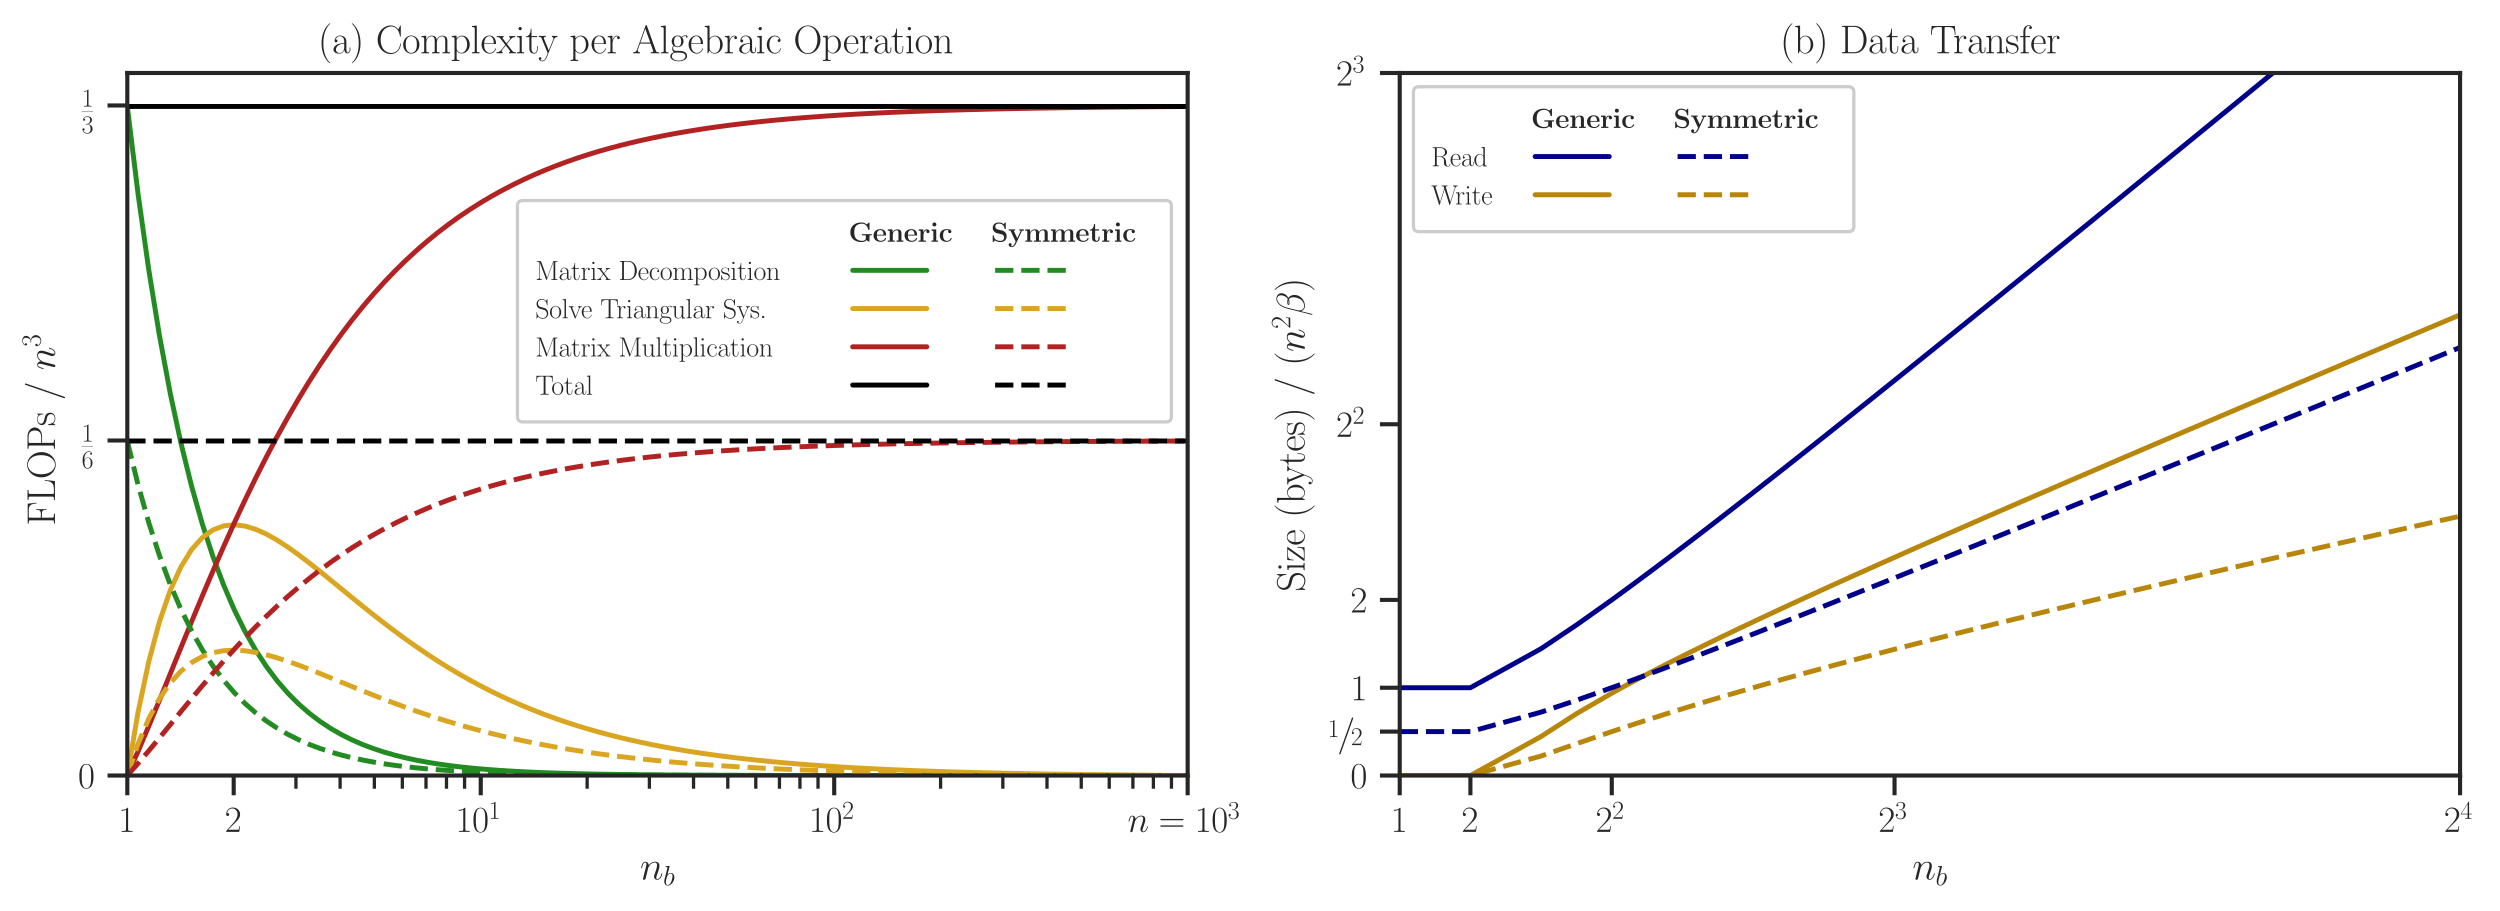 <?xml version="1.0" encoding="utf-8" standalone="no"?>
<!DOCTYPE svg PUBLIC "-//W3C//DTD SVG 1.1//EN"
  "http://www.w3.org/Graphics/SVG/1.1/DTD/svg11.dtd">
<svg xmlns:xlink="http://www.w3.org/1999/xlink" width="758.88pt" height="276.48pt" viewBox="0 0 758.88 276.48" xmlns="http://www.w3.org/2000/svg" version="1.1">
 <defs>
  <style type="text/css">*{stroke-linejoin: round; stroke-linecap: butt}</style>
 </defs>
 <g id="figure_1">
  <g id="patch_1">
   <path d="M 0 276.48 
L 758.88 276.48 
L 758.88 0 
L 0 0 
L 0 276.48 
z
" style="fill: none"/>
  </g>
  <g id="axes_1">
   <g id="patch_2">
    <path d="M 38.643 235.412 
L 360.513 235.412 
L 360.513 22.166 
L 38.643 22.166 
L 38.643 235.412 
z
" style="fill: none"/>
   </g>
   <g id="matplotlib.axis_1">
    <g id="xtick_1">
     <g id="line2d_1">
      <defs>
       <path id="m32f559a66f" d="M 0 0 
L 0 6 
" style="stroke: #262626; stroke-width: 1.25"/>
      </defs>
      <g>
       <use xlink:href="#m32f559a66f" x="38.643" y="235.412" style="fill: #262626; stroke: #262626; stroke-width: 1.25"/>
      </g>
     </g>
     <g id="text_1">
      <!-- 1 -->
      <g style="fill: #262626" transform="translate(35.903 252.522) scale(0.11 -0.11)">
       <defs>
        <path id="CMR17-31" d="M 1702 4058 
C 1702 4192 1696 4192 1606 4192 
C 1357 3916 979 3827 621 3827 
C 602 3827 570 3827 563 3808 
C 557 3795 557 3782 557 3648 
C 755 3648 1088 3686 1344 3839 
L 1344 461 
C 1344 236 1331 160 781 160 
L 589 160 
L 589 0 
C 896 0 1216 0 1523 0 
C 1830 0 2150 0 2458 0 
L 2458 160 
L 2266 160 
C 1715 160 1702 230 1702 458 
L 1702 4058 
z
" transform="scale(0.016)"/>
       </defs>
       <use xlink:href="#CMR17-31" transform="scale(0.996)"/>
      </g>
     </g>
    </g>
    <g id="xtick_2">
     <g id="line2d_2">
      <g>
       <use xlink:href="#m32f559a66f" x="70.94" y="235.412" style="fill: #262626; stroke: #262626; stroke-width: 1.25"/>
      </g>
     </g>
     <g id="text_2">
      <!-- 2 -->
      <g style="fill: #262626" transform="translate(68.201 252.522) scale(0.11 -0.11)">
       <defs>
        <path id="CMR17-32" d="M 2669 989 
L 2554 989 
C 2490 536 2438 459 2413 420 
C 2381 369 1920 369 1830 369 
L 602 369 
C 832 619 1280 1072 1824 1597 
C 2214 1967 2669 2402 2669 3035 
C 2669 3790 2067 4224 1395 4224 
C 691 4224 262 3604 262 3030 
C 262 2780 448 2748 525 2748 
C 589 2748 781 2787 781 3010 
C 781 3207 614 3264 525 3264 
C 486 3264 448 3258 422 3245 
C 544 3790 915 4058 1306 4058 
C 1862 4058 2227 3617 2227 3035 
C 2227 2479 1901 2000 1536 1584 
L 262 146 
L 262 0 
L 2515 0 
L 2669 989 
z
" transform="scale(0.016)"/>
       </defs>
       <use xlink:href="#CMR17-32" transform="scale(0.996)"/>
      </g>
     </g>
    </g>
    <g id="xtick_3">
     <g id="line2d_3">
      <g>
       <use xlink:href="#m32f559a66f" x="145.933" y="235.412" style="fill: #262626; stroke: #262626; stroke-width: 1.25"/>
      </g>
     </g>
     <g id="text_3">
      <!-- $10^{1}$ -->
      <g style="fill: #262626" transform="translate(138.269 252.522) scale(0.11 -0.11)">
       <defs>
        <path id="CMR17-30" d="M 2688 2025 
C 2688 2416 2682 3080 2413 3591 
C 2176 4039 1798 4198 1466 4198 
C 1158 4198 768 4058 525 3597 
C 269 3118 243 2524 243 2025 
C 243 1661 250 1106 448 619 
C 723 -39 1216 -128 1466 -128 
C 1760 -128 2208 -7 2470 600 
C 2662 1042 2688 1559 2688 2025 
z
M 1466 -26 
C 1056 -26 813 325 723 812 
C 653 1188 653 1738 653 2096 
C 653 2588 653 2997 736 3387 
C 858 3929 1216 4096 1466 4096 
C 1728 4096 2067 3923 2189 3400 
C 2272 3036 2278 2607 2278 2096 
C 2278 1680 2278 1169 2202 792 
C 2067 95 1690 -26 1466 -26 
z
" transform="scale(0.016)"/>
       </defs>
       <use xlink:href="#CMR17-31" transform="scale(0.996)"/>
       <use xlink:href="#CMR17-30" transform="translate(45.69 0) scale(0.996)"/>
       <use xlink:href="#CMR17-31" transform="translate(91.381 36.154) scale(0.697)"/>
      </g>
     </g>
    </g>
    <g id="xtick_4">
     <g id="line2d_4">
      <g>
       <use xlink:href="#m32f559a66f" x="253.223" y="235.412" style="fill: #262626; stroke: #262626; stroke-width: 1.25"/>
      </g>
     </g>
     <g id="text_4">
      <!-- $10^{2}$ -->
      <g style="fill: #262626" transform="translate(245.559 252.522) scale(0.11 -0.11)">
       <use xlink:href="#CMR17-31" transform="scale(0.996)"/>
       <use xlink:href="#CMR17-30" transform="translate(45.69 0) scale(0.996)"/>
       <use xlink:href="#CMR17-32" transform="translate(91.381 36.154) scale(0.697)"/>
      </g>
     </g>
    </g>
    <g id="xtick_5">
     <g id="line2d_5">
      <g>
       <use xlink:href="#m32f559a66f" x="360.513" y="235.412" style="fill: #262626; stroke: #262626; stroke-width: 1.25"/>
      </g>
     </g>
     <g id="text_5">
      <!-- $n=10^{3}$ -->
      <g style="fill: #262626" transform="translate(342.254 252.522) scale(0.11 -0.11)">
       <defs>
        <path id="CMMI12-6e" d="M 1318 1871 
C 1331 1910 1491 2229 1728 2433 
C 1894 2586 2112 2689 2362 2689 
C 2618 2689 2707 2497 2707 2242 
C 2707 1878 2445 1150 2317 805 
C 2259 651 2227 568 2227 453 
C 2227 166 2426 -64 2733 -64 
C 3328 -64 3552 875 3552 913 
C 3552 945 3526 971 3488 971 
C 3430 971 3424 952 3392 843 
C 3245 319 3002 64 2752 64 
C 2688 64 2586 64 2586 269 
C 2586 429 2656 621 2694 710 
C 2822 1063 3091 1780 3091 2145 
C 3091 2528 2867 2816 2381 2816 
C 1811 2816 1510 2415 1395 2255 
C 1376 2618 1114 2816 832 2816 
C 627 2816 486 2695 378 2478 
C 262 2248 173 1865 173 1839 
C 173 1814 198 1782 243 1782 
C 294 1782 301 1788 339 1935 
C 442 2325 557 2689 813 2689 
C 960 2689 1011 2586 1011 2395 
C 1011 2254 947 2005 902 1807 
L 723 1118 
C 698 996 627 709 595 594 
C 550 428 480 128 480 96 
C 480 6 550 -64 646 -64 
C 723 -64 813 -26 864 70 
C 877 102 934 326 966 453 
L 1107 1028 
L 1318 1871 
z
" transform="scale(0.016)"/>
        <path id="CMR17-3d" d="M 4115 2017 
C 4211 2017 4307 2017 4307 2125 
C 4307 2240 4198 2240 4090 2240 
L 512 2240 
C 403 2240 294 2240 294 2125 
C 294 2017 390 2017 486 2017 
L 4115 2017 
z
M 4090 896 
C 4198 896 4307 896 4307 1011 
C 4307 1119 4211 1119 4115 1119 
L 486 1119 
C 390 1119 294 1119 294 1011 
C 294 896 403 896 512 896 
L 4090 896 
z
" transform="scale(0.016)"/>
        <path id="CMR17-33" d="M 1414 2157 
C 1984 2157 2234 1662 2234 1090 
C 2234 320 1824 25 1453 25 
C 1114 25 563 194 390 693 
C 422 680 454 680 486 680 
C 640 680 755 782 755 948 
C 755 1133 614 1216 486 1216 
C 378 1216 211 1165 211 926 
C 211 335 787 -128 1466 -128 
C 2176 -128 2720 430 2720 1085 
C 2720 1707 2208 2157 1600 2227 
C 2086 2328 2554 2756 2554 3329 
C 2554 3820 2048 4179 1472 4179 
C 890 4179 378 3829 378 3329 
C 378 3110 544 3072 627 3072 
C 762 3072 877 3155 877 3321 
C 877 3486 762 3569 627 3569 
C 602 3569 570 3569 544 3557 
C 730 3959 1235 4032 1459 4032 
C 1683 4032 2106 3925 2106 3320 
C 2106 3143 2080 2828 1862 2550 
C 1670 2304 1453 2304 1242 2284 
C 1210 2284 1062 2269 1037 2269 
C 992 2263 966 2257 966 2208 
C 966 2163 973 2157 1101 2157 
L 1414 2157 
z
" transform="scale(0.016)"/>
       </defs>
       <use xlink:href="#CMMI12-6e" transform="scale(0.996)"/>
       <use xlink:href="#CMR17-3d" transform="translate(85.904 0) scale(0.996)"/>
       <use xlink:href="#CMR17-31" transform="translate(185.293 0) scale(0.996)"/>
       <use xlink:href="#CMR17-30" transform="translate(230.983 0) scale(0.996)"/>
       <use xlink:href="#CMR17-33" transform="translate(276.674 36.154) scale(0.697)"/>
      </g>
     </g>
    </g>
    <g id="xtick_6">
     <g id="line2d_6">
      <defs>
       <path id="mde6d85c984" d="M 0 0 
L 0 4 
" style="stroke: #262626"/>
      </defs>
      <g>
       <use xlink:href="#mde6d85c984" x="89.833" y="235.412" style="fill: #262626; stroke: #262626"/>
      </g>
     </g>
    </g>
    <g id="xtick_7">
     <g id="line2d_7">
      <g>
       <use xlink:href="#mde6d85c984" x="103.238" y="235.412" style="fill: #262626; stroke: #262626"/>
      </g>
     </g>
    </g>
    <g id="xtick_8">
     <g id="line2d_8">
      <g>
       <use xlink:href="#mde6d85c984" x="113.635" y="235.412" style="fill: #262626; stroke: #262626"/>
      </g>
     </g>
    </g>
    <g id="xtick_9">
     <g id="line2d_9">
      <g>
       <use xlink:href="#mde6d85c984" x="122.131" y="235.412" style="fill: #262626; stroke: #262626"/>
      </g>
     </g>
    </g>
    <g id="xtick_10">
     <g id="line2d_10">
      <g>
       <use xlink:href="#mde6d85c984" x="129.313" y="235.412" style="fill: #262626; stroke: #262626"/>
      </g>
     </g>
    </g>
    <g id="xtick_11">
     <g id="line2d_11">
      <g>
       <use xlink:href="#mde6d85c984" x="135.535" y="235.412" style="fill: #262626; stroke: #262626"/>
      </g>
     </g>
    </g>
    <g id="xtick_12">
     <g id="line2d_12">
      <g>
       <use xlink:href="#mde6d85c984" x="141.024" y="235.412" style="fill: #262626; stroke: #262626"/>
      </g>
     </g>
    </g>
    <g id="xtick_13">
     <g id="line2d_13">
      <g>
       <use xlink:href="#mde6d85c984" x="178.23" y="235.412" style="fill: #262626; stroke: #262626"/>
      </g>
     </g>
    </g>
    <g id="xtick_14">
     <g id="line2d_14">
      <g>
       <use xlink:href="#mde6d85c984" x="197.123" y="235.412" style="fill: #262626; stroke: #262626"/>
      </g>
     </g>
    </g>
    <g id="xtick_15">
     <g id="line2d_15">
      <g>
       <use xlink:href="#mde6d85c984" x="210.528" y="235.412" style="fill: #262626; stroke: #262626"/>
      </g>
     </g>
    </g>
    <g id="xtick_16">
     <g id="line2d_16">
      <g>
       <use xlink:href="#mde6d85c984" x="220.925" y="235.412" style="fill: #262626; stroke: #262626"/>
      </g>
     </g>
    </g>
    <g id="xtick_17">
     <g id="line2d_17">
      <g>
       <use xlink:href="#mde6d85c984" x="229.421" y="235.412" style="fill: #262626; stroke: #262626"/>
      </g>
     </g>
    </g>
    <g id="xtick_18">
     <g id="line2d_18">
      <g>
       <use xlink:href="#mde6d85c984" x="236.603" y="235.412" style="fill: #262626; stroke: #262626"/>
      </g>
     </g>
    </g>
    <g id="xtick_19">
     <g id="line2d_19">
      <g>
       <use xlink:href="#mde6d85c984" x="242.825" y="235.412" style="fill: #262626; stroke: #262626"/>
      </g>
     </g>
    </g>
    <g id="xtick_20">
     <g id="line2d_20">
      <g>
       <use xlink:href="#mde6d85c984" x="248.313" y="235.412" style="fill: #262626; stroke: #262626"/>
      </g>
     </g>
    </g>
    <g id="xtick_21">
     <g id="line2d_21">
      <g>
       <use xlink:href="#mde6d85c984" x="285.52" y="235.412" style="fill: #262626; stroke: #262626"/>
      </g>
     </g>
    </g>
    <g id="xtick_22">
     <g id="line2d_22">
      <g>
       <use xlink:href="#mde6d85c984" x="304.413" y="235.412" style="fill: #262626; stroke: #262626"/>
      </g>
     </g>
    </g>
    <g id="xtick_23">
     <g id="line2d_23">
      <g>
       <use xlink:href="#mde6d85c984" x="317.818" y="235.412" style="fill: #262626; stroke: #262626"/>
      </g>
     </g>
    </g>
    <g id="xtick_24">
     <g id="line2d_24">
      <g>
       <use xlink:href="#mde6d85c984" x="328.215" y="235.412" style="fill: #262626; stroke: #262626"/>
      </g>
     </g>
    </g>
    <g id="xtick_25">
     <g id="line2d_25">
      <g>
       <use xlink:href="#mde6d85c984" x="336.71" y="235.412" style="fill: #262626; stroke: #262626"/>
      </g>
     </g>
    </g>
    <g id="xtick_26">
     <g id="line2d_26">
      <g>
       <use xlink:href="#mde6d85c984" x="343.893" y="235.412" style="fill: #262626; stroke: #262626"/>
      </g>
     </g>
    </g>
    <g id="xtick_27">
     <g id="line2d_27">
      <g>
       <use xlink:href="#mde6d85c984" x="350.115" y="235.412" style="fill: #262626; stroke: #262626"/>
      </g>
     </g>
    </g>
    <g id="xtick_28">
     <g id="line2d_28">
      <g>
       <use xlink:href="#mde6d85c984" x="355.603" y="235.412" style="fill: #262626; stroke: #262626"/>
      </g>
     </g>
    </g>
    <g id="text_6">
     <!-- $n_b$ -->
     <g style="fill: #262626" transform="translate(194.273 266.955) scale(0.12 -0.12)">
      <defs>
       <path id="CMMI12-62" d="M 1478 4257 
C 1485 4283 1498 4321 1498 4352 
C 1498 4416 1434 4416 1421 4416 
C 1414 4416 1184 4393 1069 4377 
C 960 4377 864 4358 749 4358 
C 595 4345 550 4339 550 4224 
C 550 4160 614 4160 678 4160 
C 1005 4160 1005 4103 1005 4040 
C 1005 3996 954 3811 928 3696 
L 774 3085 
C 710 2831 346 1387 320 1272 
C 288 1114 288 1005 288 922 
C 288 274 653 -64 1069 -64 
C 1811 -64 2579 888 2579 1814 
C 2579 2401 2246 2816 1766 2816 
C 1434 2816 1133 2542 1011 2414 
L 1478 4257 
z
M 1075 64 
C 870 64 646 217 646 715 
C 646 926 666 1047 781 1494 
C 800 1577 902 1986 928 2069 
C 941 2120 1318 2689 1754 2689 
C 2035 2689 2163 2408 2163 2076 
C 2163 1769 1984 1047 1824 715 
C 1664 370 1370 64 1075 64 
z
" transform="scale(0.016)"/>
      </defs>
      <use xlink:href="#CMMI12-6e" transform="scale(0.996)"/>
      <use xlink:href="#CMMI12-62" transform="translate(58.23 -14.944) scale(0.697)"/>
     </g>
    </g>
   </g>
   <g id="matplotlib.axis_2">
    <g id="ytick_1">
     <g id="line2d_29">
      <defs>
       <path id="mdfaf06d200" d="M 0 0 
L -6 0 
" style="stroke: #262626; stroke-width: 1.25"/>
      </defs>
      <g>
       <use xlink:href="#mdfaf06d200" x="38.643" y="235.412" style="fill: #262626; stroke: #262626; stroke-width: 1.25"/>
      </g>
     </g>
     <g id="text_7">
      <!-- $0$ -->
      <g style="fill: #262626" transform="translate(23.664 239.217) scale(0.11 -0.11)">
       <use xlink:href="#CMR17-30" transform="scale(0.996)"/>
      </g>
     </g>
    </g>
    <g id="ytick_2">
     <g id="line2d_30">
      <g>
       <use xlink:href="#mdfaf06d200" x="38.643" y="133.714" style="fill: #262626; stroke: #262626; stroke-width: 1.25"/>
      </g>
     </g>
     <g id="text_8">
      <!-- $\frac{1}{6}$ -->
      <g style="fill: #262626" transform="translate(24.775 138.343) scale(0.11 -0.11)">
       <defs>
        <path id="CMR17-36" d="M 678 2176 
C 678 3690 1395 4032 1811 4032 
C 1946 4032 2272 4009 2400 3776 
C 2298 3776 2106 3776 2106 3553 
C 2106 3381 2246 3323 2336 3323 
C 2394 3323 2566 3348 2566 3560 
C 2566 3954 2246 4179 1805 4179 
C 1043 4179 243 3390 243 1984 
C 243 253 966 -128 1478 -128 
C 2099 -128 2688 427 2688 1283 
C 2688 2081 2170 2662 1517 2662 
C 1126 2662 838 2407 678 1960 
L 678 2176 
z
M 1478 25 
C 691 25 691 1200 691 1436 
C 691 1896 909 2560 1504 2560 
C 1613 2560 1926 2560 2138 2120 
C 2253 1870 2253 1609 2253 1289 
C 2253 944 2253 690 2118 434 
C 1978 171 1773 25 1478 25 
z
" transform="scale(0.016)"/>
       </defs>
       <use xlink:href="#CMR17-31" transform="translate(0 39.226) scale(0.697)"/>
       <use xlink:href="#CMR17-36" transform="translate(0 -34.355) scale(0.697)"/>
       <path d="M 0 24.411 
L 31.983 24.411 
L 31.983 25.402 
L 0 25.402 
L 0 24.411 
z
"/>
      </g>
     </g>
    </g>
    <g id="ytick_3">
     <g id="line2d_31">
      <g>
       <use xlink:href="#mdfaf06d200" x="38.643" y="32.016" style="fill: #262626; stroke: #262626; stroke-width: 1.25"/>
      </g>
     </g>
     <g id="text_9">
      <!-- $\frac{1}{3}$ -->
      <g style="fill: #262626" transform="translate(24.775 36.645) scale(0.11 -0.11)">
       <use xlink:href="#CMR17-31" transform="translate(0 39.226) scale(0.697)"/>
       <use xlink:href="#CMR17-33" transform="translate(0 -34.355) scale(0.697)"/>
       <path d="M 0 24.411 
L 31.983 24.411 
L 31.983 25.402 
L 0 25.402 
L 0 24.411 
z
"/>
      </g>
     </g>
    </g>
    <g id="text_10">
     <!-- FLOPs / $n^3$ -->
     <g style="fill: #262626" transform="translate(16.675 159.549) rotate(-90) scale(0.12 -0.12)">
      <defs>
       <path id="CMR17-46" d="M 3482 4325 
L 326 4325 
L 326 4160 
C 768 4160 838 4160 838 3874 
L 838 446 
C 838 160 768 160 326 160 
L 326 0 
C 512 0 870 0 1069 0 
C 1331 0 1638 0 1901 0 
L 1901 160 
L 1760 160 
C 1274 160 1261 223 1261 452 
L 1261 2075 
L 1837 2075 
C 2432 2075 2490 1865 2490 1332 
L 2605 1332 
L 2605 2987 
L 2490 2987 
C 2490 2450 2432 2240 1837 2240 
L 1261 2240 
L 1261 3911 
C 1261 4128 1274 4160 1530 4160 
L 2355 4160 
C 3322 4160 3430 3765 3520 2916 
L 3635 2916 
L 3482 4325 
z
" transform="scale(0.016)"/>
       <path id="CMR17-4c" d="M 3469 1615 
L 3354 1615 
C 3302 983 3219 166 2125 166 
L 1530 166 
C 1274 166 1261 197 1261 414 
L 1261 3898 
C 1261 4129 1274 4192 1760 4192 
L 1901 4192 
L 1901 4352 
C 1638 4352 1331 4352 1069 4352 
C 870 4352 512 4352 326 4352 
L 326 4192 
C 768 4192 838 4192 838 3905 
L 838 452 
C 838 166 768 166 326 166 
L 326 0 
L 3315 0 
L 3469 1615 
z
" transform="scale(0.016)"/>
       <path id="CMR17-4f" d="M 4307 2135 
C 4307 3437 3366 4416 2304 4416 
C 1216 4416 294 3424 294 2135 
C 294 845 1229 -128 2298 -128 
C 3392 -128 4307 864 4307 2135 
z
M 2304 -13 
C 1574 -13 781 711 781 2217 
C 781 3716 1651 4301 2298 4301 
C 2976 4301 3821 3698 3821 2217 
C 3821 686 3008 -13 2304 -13 
z
" transform="scale(0.016)"/>
       <path id="CMR17-50" d="M 1267 2042 
L 2291 2042 
C 3117 2042 3718 2578 3718 3184 
C 3718 3791 3130 4352 2291 4352 
L 333 4352 
L 333 4186 
C 774 4186 845 4186 845 3899 
L 845 446 
C 845 160 774 160 333 160 
L 333 0 
C 518 0 858 0 1056 0 
C 1254 0 1594 0 1779 0 
L 1779 160 
C 1338 160 1267 160 1267 446 
L 1267 2042 
z
M 1254 2176 
L 1254 3938 
C 1254 4155 1267 4186 1523 4186 
L 2170 4186 
C 2995 4186 3232 3714 3232 3184 
C 3232 2604 2950 2176 2170 2176 
L 1254 2176 
z
" transform="scale(0.016)"/>
       <path id="CMR17-73" d="M 1978 2697 
C 1978 2813 1971 2819 1933 2819 
C 1907 2819 1901 2813 1824 2717 
C 1805 2691 1747 2626 1728 2601 
C 1523 2819 1235 2819 1126 2819 
C 416 2819 160 2447 160 2076 
C 160 1498 813 1365 998 1325 
C 1402 1243 1542 1217 1677 1101 
C 1760 1025 1901 884 1901 654 
C 1901 384 1747 38 1158 38 
C 602 38 403 460 288 1021 
C 269 1110 269 1117 218 1117 
C 166 1117 160 1110 160 983 
L 160 63 
C 160 -51 166 -58 205 -58 
C 237 -58 243 -51 275 0 
C 314 57 410 211 448 276 
C 576 103 800 -64 1158 -64 
C 1792 -64 2131 283 2131 784 
C 2131 1112 1958 1285 1875 1362 
C 1683 1561 1459 1606 1190 1657 
C 838 1735 390 1825 390 2217 
C 390 2383 480 2737 1126 2737 
C 1811 2737 1850 2094 1862 1888 
C 1869 1856 1901 1849 1920 1849 
C 1978 1849 1978 1869 1978 1978 
L 1978 2697 
z
" transform="scale(0.016)"/>
       <path id="CMR17-2f" d="M 2605 4545 
C 2637 4627 2637 4640 2637 4653 
C 2637 4729 2579 4768 2528 4768 
C 2451 4768 2426 4717 2400 4640 
L 326 -1377 
C 294 -1460 294 -1473 294 -1486 
C 294 -1562 352 -1600 403 -1600 
C 480 -1600 506 -1549 531 -1473 
L 2605 4545 
z
" transform="scale(0.016)"/>
      </defs>
      <use xlink:href="#CMR17-46" transform="scale(0.996)"/>
      <use xlink:href="#CMR17-4c" transform="translate(59.984 0) scale(0.996)"/>
      <use xlink:href="#CMR17-4f" transform="translate(117.365 0) scale(0.996)"/>
      <use xlink:href="#CMR17-50" transform="translate(189.08 0) scale(0.996)"/>
      <use xlink:href="#CMR17-73" transform="translate(251.666 0) scale(0.996)"/>
      <use xlink:href="#CMR17-2f" transform="translate(317.544 0) scale(0.996)"/>
      <use xlink:href="#CMMI12-6e" transform="translate(393.31 0) scale(0.996)"/>
      <use xlink:href="#CMR17-33" transform="translate(451.54 36.154) scale(0.697)"/>
     </g>
    </g>
   </g>
   <g id="line2d_32">
    <path d="M 38.643 32.321 
L 41.894 58.793 
L 45.145 81.816 
L 48.397 101.838 
L 51.648 119.252 
L 54.899 134.396 
L 58.15 147.567 
L 61.401 159.022 
L 64.653 168.983 
L 67.904 177.647 
L 71.155 185.181 
L 74.406 191.733 
L 77.657 197.431 
L 80.909 202.387 
L 84.16 206.696 
L 87.411 210.443 
L 90.662 213.702 
L 93.914 216.536 
L 97.165 219.001 
L 100.416 221.144 
L 103.667 223.007 
L 106.918 224.628 
L 110.17 226.037 
L 113.421 227.262 
L 116.672 228.327 
L 119.923 229.254 
L 123.174 230.059 
L 126.426 230.76 
L 129.677 231.368 
L 132.928 231.898 
L 136.179 232.358 
L 139.43 232.758 
L 142.682 233.106 
L 145.933 233.408 
L 149.184 233.671 
L 152.435 233.9 
L 155.686 234.098 
L 158.938 234.271 
L 162.189 234.421 
L 165.44 234.552 
L 168.691 234.665 
L 171.943 234.763 
L 175.194 234.849 
L 178.445 234.923 
L 181.696 234.988 
L 184.947 235.044 
L 188.199 235.093 
L 191.45 235.135 
L 194.701 235.172 
L 197.952 235.204 
L 201.203 235.232 
L 204.455 235.256 
L 207.706 235.276 
L 210.957 235.295 
L 214.208 235.31 
L 217.459 235.324 
L 220.711 235.336 
L 223.962 235.346 
L 227.213 235.355 
L 230.464 235.363 
L 233.715 235.37 
L 236.967 235.375 
L 240.218 235.38 
L 243.469 235.385 
L 246.72 235.389 
L 249.972 235.392 
L 253.223 235.395 
L 256.474 235.397 
L 259.725 235.399 
L 262.976 235.401 
L 266.228 235.403 
L 269.479 235.404 
L 272.73 235.405 
L 275.981 235.406 
L 279.232 235.407 
L 282.484 235.408 
L 285.735 235.408 
L 288.986 235.409 
L 292.237 235.409 
L 295.488 235.41 
L 298.74 235.41 
L 301.991 235.41 
L 305.242 235.411 
L 308.493 235.411 
L 311.744 235.411 
L 314.996 235.411 
L 318.247 235.411 
L 321.498 235.412 
L 324.749 235.412 
L 328.001 235.412 
L 331.252 235.412 
L 334.503 235.412 
L 337.754 235.412 
L 341.005 235.412 
L 344.257 235.412 
L 347.508 235.412 
L 350.759 235.412 
L 354.01 235.412 
L 357.261 235.412 
L 360.513 235.412 
" clip-path="url(#pe6d8321112)" style="fill: none; stroke: #228b22; stroke-width: 1.5; stroke-linecap: round"/>
   </g>
   <g id="line2d_33">
    <path d="M 38.643 235.412 
L 41.894 216.256 
L 45.145 200.889 
L 48.397 188.73 
L 51.648 179.28 
L 54.899 172.11 
L 58.15 166.853 
L 61.401 163.193 
L 64.653 160.861 
L 67.904 159.627 
L 71.155 159.293 
L 74.406 159.694 
L 77.657 160.686 
L 80.909 162.15 
L 84.16 163.983 
L 87.411 166.099 
L 90.662 168.427 
L 93.914 170.906 
L 97.165 173.485 
L 100.416 176.124 
L 103.667 178.788 
L 106.918 181.448 
L 110.17 184.082 
L 113.421 186.672 
L 116.672 189.203 
L 119.923 191.665 
L 123.174 194.048 
L 126.426 196.347 
L 129.677 198.558 
L 132.928 200.677 
L 136.179 202.703 
L 139.43 204.637 
L 142.682 206.478 
L 145.933 208.228 
L 149.184 209.889 
L 152.435 211.463 
L 155.686 212.953 
L 158.938 214.361 
L 162.189 215.69 
L 165.44 216.945 
L 168.691 218.127 
L 171.943 219.24 
L 175.194 220.288 
L 178.445 221.273 
L 181.696 222.199 
L 184.947 223.069 
L 188.199 223.885 
L 191.45 224.651 
L 194.701 225.37 
L 197.952 226.044 
L 201.203 226.675 
L 204.455 227.267 
L 207.706 227.821 
L 210.957 228.339 
L 214.208 228.825 
L 217.459 229.279 
L 220.711 229.704 
L 223.962 230.102 
L 227.213 230.473 
L 230.464 230.821 
L 233.715 231.146 
L 236.967 231.449 
L 240.218 231.733 
L 243.469 231.998 
L 246.72 232.246 
L 249.972 232.477 
L 253.223 232.694 
L 256.474 232.895 
L 259.725 233.084 
L 262.976 233.26 
L 266.228 233.424 
L 269.479 233.578 
L 272.73 233.721 
L 275.981 233.855 
L 279.232 233.979 
L 282.484 234.096 
L 285.735 234.205 
L 288.986 234.306 
L 292.237 234.401 
L 295.488 234.489 
L 298.74 234.572 
L 301.991 234.649 
L 305.242 234.72 
L 308.493 234.787 
L 311.744 234.85 
L 314.996 234.908 
L 318.247 234.962 
L 321.498 235.013 
L 324.749 235.061 
L 328.001 235.105 
L 331.252 235.146 
L 334.503 235.184 
L 337.754 235.22 
L 341.005 235.254 
L 344.257 235.285 
L 347.508 235.314 
L 350.759 235.341 
L 354.01 235.366 
L 357.261 235.39 
L 360.513 235.412 
" clip-path="url(#pe6d8321112)" style="fill: none; stroke: #daa520; stroke-width: 1.5; stroke-linecap: round"/>
   </g>
   <g id="line2d_34">
    <path d="M 38.643 235.412 
L 41.894 228.096 
L 45.145 220.44 
L 48.397 212.577 
L 51.648 204.613 
L 54.899 196.638 
L 58.15 188.725 
L 61.401 180.93 
L 64.653 173.3 
L 67.904 165.872 
L 71.155 158.671 
L 74.406 151.718 
L 77.657 145.028 
L 80.909 138.609 
L 84.16 132.466 
L 87.411 126.603 
L 90.662 121.016 
L 93.914 115.703 
L 97.165 110.659 
L 100.416 105.877 
L 103.667 101.35 
L 106.918 97.069 
L 110.17 93.026 
L 113.421 89.211 
L 116.672 85.614 
L 119.923 82.226 
L 123.174 79.037 
L 126.426 76.038 
L 129.677 73.219 
L 132.928 70.57 
L 136.179 68.084 
L 139.43 65.75 
L 142.682 63.561 
L 145.933 61.508 
L 149.184 59.585 
L 152.435 57.782 
L 155.686 56.094 
L 158.938 54.513 
L 162.189 53.034 
L 165.44 51.649 
L 168.691 50.353 
L 171.943 49.142 
L 175.194 48.008 
L 178.445 46.949 
L 181.696 45.958 
L 184.947 45.032 
L 188.199 44.167 
L 191.45 43.358 
L 194.701 42.603 
L 197.952 41.897 
L 201.203 41.238 
L 204.455 40.623 
L 207.706 40.048 
L 210.957 39.511 
L 214.208 39.01 
L 217.459 38.542 
L 220.711 38.105 
L 223.962 37.697 
L 227.213 37.316 
L 230.464 36.961 
L 233.715 36.63 
L 236.967 36.32 
L 240.218 36.031 
L 243.469 35.762 
L 246.72 35.51 
L 249.972 35.276 
L 253.223 35.057 
L 256.474 34.852 
L 259.725 34.662 
L 262.976 34.484 
L 266.228 34.318 
L 269.479 34.163 
L 272.73 34.019 
L 275.981 33.884 
L 279.232 33.758 
L 282.484 33.641 
L 285.735 33.532 
L 288.986 33.43 
L 292.237 33.335 
L 295.488 33.246 
L 298.74 33.163 
L 301.991 33.086 
L 305.242 33.014 
L 308.493 32.947 
L 311.744 32.884 
L 314.996 32.826 
L 318.247 32.771 
L 321.498 32.72 
L 324.749 32.673 
L 328.001 32.629 
L 331.252 32.587 
L 334.503 32.549 
L 337.754 32.513 
L 341.005 32.479 
L 344.257 32.448 
L 347.508 32.419 
L 350.759 32.392 
L 354.01 32.367 
L 357.261 32.343 
L 360.513 32.321 
" clip-path="url(#pe6d8321112)" style="fill: none; stroke: #b22222; stroke-width: 1.5; stroke-linecap: round"/>
   </g>
   <g id="line2d_35">
    <path d="M 38.643 32.321 
L 41.894 32.321 
L 45.145 32.321 
L 48.397 32.321 
L 51.648 32.321 
L 54.899 32.321 
L 58.15 32.321 
L 61.401 32.321 
L 64.653 32.321 
L 67.904 32.321 
L 71.155 32.321 
L 74.406 32.321 
L 77.657 32.321 
L 80.909 32.321 
L 84.16 32.321 
L 87.411 32.321 
L 90.662 32.321 
L 93.914 32.321 
L 97.165 32.321 
L 100.416 32.321 
L 103.667 32.321 
L 106.918 32.321 
L 110.17 32.321 
L 113.421 32.321 
L 116.672 32.321 
L 119.923 32.321 
L 123.174 32.321 
L 126.426 32.321 
L 129.677 32.321 
L 132.928 32.321 
L 136.179 32.321 
L 139.43 32.321 
L 142.682 32.321 
L 145.933 32.321 
L 149.184 32.321 
L 152.435 32.321 
L 155.686 32.321 
L 158.938 32.321 
L 162.189 32.321 
L 165.44 32.321 
L 168.691 32.321 
L 171.943 32.321 
L 175.194 32.321 
L 178.445 32.321 
L 181.696 32.321 
L 184.947 32.321 
L 188.199 32.321 
L 191.45 32.321 
L 194.701 32.321 
L 197.952 32.321 
L 201.203 32.321 
L 204.455 32.321 
L 207.706 32.321 
L 210.957 32.321 
L 214.208 32.321 
L 217.459 32.321 
L 220.711 32.321 
L 223.962 32.321 
L 227.213 32.321 
L 230.464 32.321 
L 233.715 32.321 
L 236.967 32.321 
L 240.218 32.321 
L 243.469 32.321 
L 246.72 32.321 
L 249.972 32.321 
L 253.223 32.321 
L 256.474 32.321 
L 259.725 32.321 
L 262.976 32.321 
L 266.228 32.321 
L 269.479 32.321 
L 272.73 32.321 
L 275.981 32.321 
L 279.232 32.321 
L 282.484 32.321 
L 285.735 32.321 
L 288.986 32.321 
L 292.237 32.321 
L 295.488 32.321 
L 298.74 32.321 
L 301.991 32.321 
L 305.242 32.321 
L 308.493 32.321 
L 311.744 32.321 
L 314.996 32.321 
L 318.247 32.321 
L 321.498 32.321 
L 324.749 32.321 
L 328.001 32.321 
L 331.252 32.321 
L 334.503 32.321 
L 337.754 32.321 
L 341.005 32.321 
L 344.257 32.321 
L 347.508 32.321 
L 350.759 32.321 
L 354.01 32.321 
L 357.261 32.321 
L 360.513 32.321 
" clip-path="url(#pe6d8321112)" style="fill: none; stroke: #000000; stroke-width: 1.5; stroke-linecap: round"/>
   </g>
   <g id="line2d_36">
    <path d="M 38.643 133.866 
L 41.894 147.102 
L 45.145 158.614 
L 48.397 168.625 
L 51.648 177.332 
L 54.899 184.904 
L 58.15 191.49 
L 61.401 197.217 
L 64.653 202.198 
L 67.904 206.529 
L 71.155 210.296 
L 74.406 213.573 
L 77.657 216.422 
L 80.909 218.899 
L 84.16 221.054 
L 87.411 222.928 
L 90.662 224.557 
L 93.914 225.974 
L 97.165 227.206 
L 100.416 228.278 
L 103.667 229.21 
L 106.918 230.02 
L 110.17 230.724 
L 113.421 231.337 
L 116.672 231.87 
L 119.923 232.333 
L 123.174 232.736 
L 126.426 233.086 
L 129.677 233.39 
L 132.928 233.655 
L 136.179 233.885 
L 139.43 234.085 
L 142.682 234.259 
L 145.933 234.41 
L 149.184 234.542 
L 152.435 234.656 
L 155.686 234.755 
L 158.938 234.842 
L 162.189 234.917 
L 165.44 234.982 
L 168.691 235.038 
L 171.943 235.088 
L 175.194 235.13 
L 178.445 235.168 
L 181.696 235.2 
L 184.947 235.228 
L 188.199 235.252 
L 191.45 235.274 
L 194.701 235.292 
L 197.952 235.308 
L 201.203 235.322 
L 204.455 235.334 
L 207.706 235.344 
L 210.957 235.353 
L 214.208 235.361 
L 217.459 235.368 
L 220.711 235.374 
L 223.962 235.379 
L 227.213 235.384 
L 230.464 235.387 
L 233.715 235.391 
L 236.967 235.394 
L 240.218 235.396 
L 243.469 235.398 
L 246.72 235.4 
L 249.972 235.402 
L 253.223 235.403 
L 256.474 235.405 
L 259.725 235.406 
L 262.976 235.406 
L 266.228 235.407 
L 269.479 235.408 
L 272.73 235.409 
L 275.981 235.409 
L 279.232 235.409 
L 282.484 235.41 
L 285.735 235.41 
L 288.986 235.41 
L 292.237 235.411 
L 295.488 235.411 
L 298.74 235.411 
L 301.991 235.411 
L 305.242 235.411 
L 308.493 235.411 
L 311.744 235.412 
L 314.996 235.412 
L 318.247 235.412 
L 321.498 235.412 
L 324.749 235.412 
L 328.001 235.412 
L 331.252 235.412 
L 334.503 235.412 
L 337.754 235.412 
L 341.005 235.412 
L 344.257 235.412 
L 347.508 235.412 
L 350.759 235.412 
L 354.01 235.412 
L 357.261 235.412 
L 360.513 235.412 
" clip-path="url(#pe6d8321112)" style="fill: none; stroke-dasharray: 5.55,2.4; stroke-dashoffset: 0; stroke: #228b22; stroke-width: 1.5"/>
   </g>
   <g id="line2d_37">
    <path d="M 38.643 235.412 
L 41.894 225.834 
L 45.145 218.15 
L 48.397 212.071 
L 51.648 207.346 
L 54.899 203.761 
L 58.15 201.132 
L 61.401 199.302 
L 64.653 198.136 
L 67.904 197.519 
L 71.155 197.353 
L 74.406 197.553 
L 77.657 198.049 
L 80.909 198.781 
L 84.16 199.697 
L 87.411 200.755 
L 90.662 201.919 
L 93.914 203.159 
L 97.165 204.449 
L 100.416 205.768 
L 103.667 207.1 
L 106.918 208.43 
L 110.17 209.747 
L 113.421 211.042 
L 116.672 212.308 
L 119.923 213.538 
L 123.174 214.73 
L 126.426 215.88 
L 129.677 216.985 
L 132.928 218.044 
L 136.179 219.058 
L 139.43 220.024 
L 142.682 220.945 
L 145.933 221.82 
L 149.184 222.65 
L 152.435 223.437 
L 155.686 224.182 
L 158.938 224.886 
L 162.189 225.551 
L 165.44 226.178 
L 168.691 226.769 
L 171.943 227.326 
L 175.194 227.85 
L 178.445 228.343 
L 181.696 228.805 
L 184.947 229.24 
L 188.199 229.649 
L 191.45 230.032 
L 194.701 230.391 
L 197.952 230.728 
L 201.203 231.044 
L 204.455 231.339 
L 207.706 231.616 
L 210.957 231.876 
L 214.208 232.118 
L 217.459 232.346 
L 220.711 232.558 
L 223.962 232.757 
L 227.213 232.943 
L 230.464 233.116 
L 233.715 233.279 
L 236.967 233.431 
L 240.218 233.573 
L 243.469 233.705 
L 246.72 233.829 
L 249.972 233.945 
L 253.223 234.053 
L 256.474 234.154 
L 259.725 234.248 
L 262.976 234.336 
L 266.228 234.418 
L 269.479 234.495 
L 272.73 234.566 
L 275.981 234.633 
L 279.232 234.696 
L 282.484 234.754 
L 285.735 234.808 
L 288.986 234.859 
L 292.237 234.906 
L 295.488 234.951 
L 298.74 234.992 
L 301.991 235.03 
L 305.242 235.066 
L 308.493 235.1 
L 311.744 235.131 
L 314.996 235.16 
L 318.247 235.187 
L 321.498 235.213 
L 324.749 235.236 
L 328.001 235.258 
L 331.252 235.279 
L 334.503 235.298 
L 337.754 235.316 
L 341.005 235.333 
L 344.257 235.348 
L 347.508 235.363 
L 350.759 235.377 
L 354.01 235.389 
L 357.261 235.401 
L 360.513 235.412 
" clip-path="url(#pe6d8321112)" style="fill: none; stroke-dasharray: 5.55,2.4; stroke-dashoffset: 0; stroke: #daa520; stroke-width: 1.5"/>
   </g>
   <g id="line2d_38">
    <path d="M 38.643 235.412 
L 41.894 231.754 
L 45.145 227.926 
L 48.397 223.994 
L 51.648 220.013 
L 54.899 216.025 
L 58.15 212.068 
L 61.401 208.171 
L 64.653 204.356 
L 67.904 200.642 
L 71.155 197.041 
L 74.406 193.565 
L 77.657 190.22 
L 80.909 187.01 
L 84.16 183.939 
L 87.411 181.007 
L 90.662 178.214 
L 93.914 175.557 
L 97.165 173.035 
L 100.416 170.644 
L 103.667 168.381 
L 106.918 166.241 
L 110.17 164.219 
L 113.421 162.311 
L 116.672 160.513 
L 119.923 158.819 
L 123.174 157.225 
L 126.426 155.725 
L 129.677 154.315 
L 132.928 152.991 
L 136.179 151.748 
L 139.43 150.581 
L 142.682 149.486 
L 145.933 148.46 
L 149.184 147.498 
L 152.435 146.597 
L 155.686 145.753 
L 158.938 144.963 
L 162.189 144.223 
L 165.44 143.53 
L 168.691 142.883 
L 171.943 142.277 
L 175.194 141.71 
L 178.445 141.18 
L 181.696 140.685 
L 184.947 140.222 
L 188.199 139.789 
L 191.45 139.385 
L 194.701 139.007 
L 197.952 138.655 
L 201.203 138.325 
L 204.455 138.017 
L 207.706 137.73 
L 210.957 137.461 
L 214.208 137.211 
L 217.459 136.977 
L 220.711 136.758 
L 223.962 136.555 
L 227.213 136.364 
L 230.464 136.187 
L 233.715 136.021 
L 236.967 135.866 
L 240.218 135.722 
L 243.469 135.587 
L 246.72 135.461 
L 249.972 135.344 
L 253.223 135.234 
L 256.474 135.132 
L 259.725 135.037 
L 262.976 134.948 
L 266.228 134.865 
L 269.479 134.788 
L 272.73 134.715 
L 275.981 134.648 
L 279.232 134.585 
L 282.484 134.527 
L 285.735 134.472 
L 288.986 134.421 
L 292.237 134.373 
L 295.488 134.329 
L 298.74 134.288 
L 301.991 134.249 
L 305.242 134.213 
L 308.493 134.179 
L 311.744 134.148 
L 314.996 134.119 
L 318.247 134.092 
L 321.498 134.066 
L 324.749 134.042 
L 328.001 134.02 
L 331.252 134 
L 334.503 133.98 
L 337.754 133.962 
L 341.005 133.946 
L 344.257 133.93 
L 347.508 133.916 
L 350.759 133.902 
L 354.01 133.889 
L 357.261 133.877 
L 360.513 133.866 
" clip-path="url(#pe6d8321112)" style="fill: none; stroke-dasharray: 5.55,2.4; stroke-dashoffset: 0; stroke: #b22222; stroke-width: 1.5"/>
   </g>
   <g id="line2d_39">
    <path d="M 38.643 133.866 
L 41.894 133.866 
L 45.145 133.866 
L 48.397 133.866 
L 51.648 133.866 
L 54.899 133.866 
L 58.15 133.866 
L 61.401 133.866 
L 64.653 133.866 
L 67.904 133.866 
L 71.155 133.866 
L 74.406 133.866 
L 77.657 133.866 
L 80.909 133.866 
L 84.16 133.866 
L 87.411 133.866 
L 90.662 133.866 
L 93.914 133.866 
L 97.165 133.866 
L 100.416 133.866 
L 103.667 133.866 
L 106.918 133.866 
L 110.17 133.866 
L 113.421 133.866 
L 116.672 133.866 
L 119.923 133.866 
L 123.174 133.866 
L 126.426 133.866 
L 129.677 133.866 
L 132.928 133.866 
L 136.179 133.866 
L 139.43 133.866 
L 142.682 133.866 
L 145.933 133.866 
L 149.184 133.866 
L 152.435 133.866 
L 155.686 133.866 
L 158.938 133.866 
L 162.189 133.866 
L 165.44 133.866 
L 168.691 133.866 
L 171.943 133.866 
L 175.194 133.866 
L 178.445 133.866 
L 181.696 133.866 
L 184.947 133.866 
L 188.199 133.866 
L 191.45 133.866 
L 194.701 133.866 
L 197.952 133.866 
L 201.203 133.866 
L 204.455 133.866 
L 207.706 133.866 
L 210.957 133.866 
L 214.208 133.866 
L 217.459 133.866 
L 220.711 133.866 
L 223.962 133.866 
L 227.213 133.866 
L 230.464 133.866 
L 233.715 133.866 
L 236.967 133.866 
L 240.218 133.866 
L 243.469 133.866 
L 246.72 133.866 
L 249.972 133.866 
L 253.223 133.866 
L 256.474 133.866 
L 259.725 133.866 
L 262.976 133.866 
L 266.228 133.866 
L 269.479 133.866 
L 272.73 133.866 
L 275.981 133.866 
L 279.232 133.866 
L 282.484 133.866 
L 285.735 133.866 
L 288.986 133.866 
L 292.237 133.866 
L 295.488 133.866 
L 298.74 133.866 
L 301.991 133.866 
L 305.242 133.866 
L 308.493 133.866 
L 311.744 133.866 
L 314.996 133.866 
L 318.247 133.866 
L 321.498 133.866 
L 324.749 133.866 
L 328.001 133.866 
L 331.252 133.866 
L 334.503 133.866 
L 337.754 133.866 
L 341.005 133.866 
L 344.257 133.866 
L 347.508 133.866 
L 350.759 133.866 
L 354.01 133.866 
L 357.261 133.866 
L 360.513 133.866 
" clip-path="url(#pe6d8321112)" style="fill: none; stroke-dasharray: 5.55,2.4; stroke-dashoffset: 0; stroke: #000000; stroke-width: 1.5"/>
   </g>
   <g id="patch_3">
    <path d="M 38.643 235.412 
L 38.643 22.166 
" style="fill: none; stroke: #262626; stroke-width: 1.25; stroke-linejoin: miter; stroke-linecap: square"/>
   </g>
   <g id="patch_4">
    <path d="M 360.513 235.412 
L 360.513 22.166 
" style="fill: none; stroke: #262626; stroke-width: 1.25; stroke-linejoin: miter; stroke-linecap: square"/>
   </g>
   <g id="patch_5">
    <path d="M 38.643 235.412 
L 360.513 235.412 
" style="fill: none; stroke: #262626; stroke-width: 1.25; stroke-linejoin: miter; stroke-linecap: square"/>
   </g>
   <g id="patch_6">
    <path d="M 38.643 22.166 
L 360.513 22.166 
" style="fill: none; stroke: #262626; stroke-width: 1.25; stroke-linejoin: miter; stroke-linecap: square"/>
   </g>
   <g id="text_11">
    <!-- (a) Complexity per Algebraic Operation -->
    <g style="fill: #262626" transform="translate(96.502 16.166) scale(0.12 -0.12)">
     <defs>
      <path id="CMR17-28" d="M 1958 -1561 
C 1958 -1555 1958 -1542 1939 -1523 
C 1645 -1224 858 -407 858 1581 
C 858 3569 1632 4379 1946 4697 
C 1946 4704 1958 4717 1958 4736 
C 1958 4755 1939 4768 1914 4768 
C 1843 4768 1299 4296 986 3594 
C 666 2887 576 2199 576 1588 
C 576 1128 621 351 1005 -471 
C 1312 -1135 1837 -1600 1914 -1600 
C 1946 -1600 1958 -1587 1958 -1561 
z
" transform="scale(0.016)"/>
      <path id="CMR17-61" d="M 2304 1653 
C 2304 2072 2304 2294 2035 2543 
C 1798 2752 1523 2816 1306 2816 
C 800 2816 435 2407 435 1971 
C 435 1728 627 1728 666 1728 
C 749 1728 896 1778 896 1954 
C 896 2112 774 2181 666 2181 
C 640 2181 608 2174 589 2168 
C 723 2592 1069 2714 1293 2714 
C 1613 2714 1965 2429 1965 1885 
L 1965 1600 
C 1587 1600 1133 1549 774 1357 
C 371 1133 256 813 256 570 
C 256 77 832 -64 1171 -64 
C 1523 -64 1850 139 1990 511 
C 2003 233 2182 -18 2464 -18 
C 2598 -18 2938 70 2938 567 
L 2938 920 
L 2822 920 
L 2822 562 
C 2822 178 2650 128 2566 128 
C 2304 128 2304 458 2304 738 
L 2304 1653 
z
M 1965 870 
C 1965 317 1568 38 1216 38 
C 896 38 646 275 646 570 
C 646 761 730 1100 1101 1305 
C 1408 1478 1760 1504 1965 1504 
L 1965 870 
z
" transform="scale(0.016)"/>
      <path id="CMR17-29" d="M 1683 1581 
C 1683 2040 1638 2817 1254 3639 
C 947 4303 422 4768 346 4768 
C 326 4768 301 4761 301 4729 
C 301 4717 307 4710 314 4697 
C 621 4378 1402 3568 1402 1584 
C 1402 -407 627 -1217 314 -1537 
C 307 -1549 301 -1556 301 -1568 
C 301 -1600 326 -1600 346 -1600 
C 416 -1600 960 -1128 1274 -426 
C 1594 281 1683 969 1683 1581 
z
" transform="scale(0.016)"/>
      <path id="CMR17-43" d="M 3974 4289 
C 3974 4403 3968 4410 3930 4410 
C 3904 4410 3898 4403 3853 4327 
L 3571 3792 
C 3258 4187 2874 4416 2381 4416 
C 1286 4416 294 3456 294 2148 
C 294 826 1286 -128 2387 -128 
C 3366 -128 3974 730 3974 1461 
C 3974 1524 3974 1550 3917 1550 
C 3866 1550 3866 1531 3859 1474 
C 3808 585 3168 38 2477 38 
C 1824 38 781 495 781 2147 
C 781 3805 1843 4250 2464 4250 
C 3187 4250 3712 3628 3834 2745 
C 3846 2668 3846 2655 3904 2655 
C 3974 2655 3974 2668 3974 2783 
L 3974 4289 
z
" transform="scale(0.016)"/>
      <path id="CMR17-6f" d="M 2758 1356 
C 2758 2176 2163 2816 1466 2816 
C 768 2816 173 2176 173 1356 
C 173 551 768 -64 1466 -64 
C 2163 -64 2758 551 2758 1356 
z
M 1466 51 
C 1165 51 909 230 762 480 
C 602 767 582 1126 582 1408 
C 582 1677 595 2010 762 2298 
C 890 2509 1139 2714 1466 2714 
C 1754 2714 1997 2554 2150 2330 
C 2349 2029 2349 1607 2349 1408 
C 2349 1158 2336 775 2163 467 
C 1984 173 1709 51 1466 51 
z
" transform="scale(0.016)"/>
      <path id="CMR17-6d" d="M 4326 1933 
C 4326 2252 4269 2790 3507 2790 
C 3072 2790 2771 2496 2656 2151 
L 2650 2151 
C 2573 2676 2195 2790 1837 2790 
C 1331 2790 1069 2400 973 2144 
L 966 2144 
L 966 2790 
L 211 2720 
L 211 2554 
C 589 2554 646 2515 646 2208 
L 646 428 
C 646 184 621 153 211 153 
L 211 -13 
C 365 0 646 0 813 0 
C 979 0 1267 0 1421 -13 
L 1421 153 
C 1011 153 986 178 986 428 
L 986 1658 
C 986 2247 1344 2688 1792 2688 
C 2266 2688 2317 2266 2317 1958 
L 2317 428 
C 2317 184 2291 153 1882 153 
L 1882 -13 
C 2035 0 2317 0 2483 0 
C 2650 0 2938 0 3091 -13 
L 3091 153 
C 2682 153 2656 178 2656 428 
L 2656 1658 
C 2656 2247 3014 2688 3462 2688 
C 3936 2688 3987 2266 3987 1958 
L 3987 428 
C 3987 184 3962 153 3552 153 
L 3552 -13 
C 3706 0 3987 0 4154 0 
C 4320 0 4608 0 4762 -13 
L 4762 153 
C 4352 153 4326 178 4326 428 
L 4326 1933 
z
" transform="scale(0.016)"/>
      <path id="CMR17-70" d="M 1408 -1063 
C 998 -1063 973 -1037 973 -789 
L 973 402 
C 1158 134 1427 -38 1766 -38 
C 2406 -38 3053 523 3053 1388 
C 3053 2191 2496 2802 1837 2802 
C 1453 2802 1139 2592 960 2338 
L 960 2802 
L 198 2732 
L 198 2567 
C 576 2567 634 2528 634 2223 
L 634 -789 
C 634 -1031 608 -1063 198 -1063 
L 198 -1228 
C 352 -1216 634 -1216 800 -1216 
C 966 -1216 1254 -1216 1408 -1228 
L 1408 -1063 
z
M 973 2012 
C 973 2102 973 2235 1222 2471 
C 1254 2497 1472 2688 1792 2688 
C 2259 2688 2643 2108 2643 1382 
C 2643 656 2234 64 1728 64 
C 1498 64 1248 172 1056 472 
C 973 612 973 650 973 752 
L 973 2012 
z
" transform="scale(0.016)"/>
      <path id="CMR17-6c" d="M 979 4396 
L 218 4326 
L 218 4160 
C 595 4160 653 4122 653 3817 
L 653 426 
C 653 184 627 153 218 153 
L 218 -13 
C 371 0 653 0 813 0 
C 979 0 1261 0 1414 -13 
L 1414 153 
C 1005 153 979 178 979 426 
L 979 4396 
z
" transform="scale(0.016)"/>
      <path id="CMR17-65" d="M 2438 1472 
C 2464 1498 2464 1511 2464 1576 
C 2464 2238 2118 2816 1389 2816 
C 710 2816 173 2169 173 1383 
C 173 551 781 -64 1459 -64 
C 2176 -64 2458 607 2458 740 
C 2458 784 2419 784 2406 784 
C 2362 784 2355 771 2330 696 
C 2189 265 1837 51 1504 51 
C 1229 51 954 203 781 480 
C 582 803 582 1176 582 1472 
L 2438 1472 
z
M 589 1568 
C 634 2505 1126 2714 1382 2714 
C 1818 2714 2112 2297 2118 1568 
L 589 1568 
z
" transform="scale(0.016)"/>
      <path id="CMR17-78" d="M 1664 1477 
C 1856 1726 2074 2006 2253 2216 
C 2464 2458 2707 2560 2989 2560 
L 2989 2726 
C 2880 2726 2656 2726 2541 2726 
C 2368 2726 2170 2726 2022 2732 
L 2022 2566 
C 2112 2553 2163 2489 2163 2400 
C 2163 2285 2099 2215 2067 2171 
L 1594 1573 
L 1030 2306 
C 973 2376 973 2388 973 2420 
C 973 2497 1037 2560 1146 2560 
L 1146 2732 
C 992 2726 717 2726 557 2726 
C 384 2726 179 2726 38 2732 
L 38 2560 
C 384 2560 461 2534 614 2343 
L 1350 1395 
C 1363 1382 1395 1344 1395 1325 
C 1395 1299 838 619 768 530 
C 480 185 179 160 6 160 
L 6 0 
C 115 0 339 0 454 0 
C 582 0 864 0 979 -6 
L 979 160 
C 941 166 838 179 838 325 
C 838 440 890 510 947 586 
L 1478 1236 
L 2035 512 
C 2086 442 2163 346 2163 301 
C 2163 211 2086 160 1984 160 
L 1984 -6 
C 2138 0 2413 0 2573 0 
C 2746 0 2950 0 3091 -6 
L 3091 160 
C 2771 160 2675 172 2522 370 
L 1664 1477 
z
" transform="scale(0.016)"/>
      <path id="CMR17-69" d="M 992 3909 
C 992 4049 877 4170 730 4170 
C 589 4170 467 4056 467 3909 
C 467 3769 582 3648 730 3648 
C 870 3648 992 3763 992 3909 
z
M 243 2706 
L 243 2541 
C 602 2541 653 2502 653 2197 
L 653 427 
C 653 184 627 153 218 153 
L 218 -13 
C 371 0 646 0 806 0 
C 960 0 1222 0 1370 -13 
L 1370 153 
C 992 153 979 191 979 420 
L 979 2776 
L 243 2706 
z
" transform="scale(0.016)"/>
      <path id="CMR17-74" d="M 966 2560 
L 1862 2560 
L 1862 2725 
L 966 2725 
L 966 3904 
L 851 3904 
C 838 3245 614 2668 70 2668 
L 70 2560 
L 627 2560 
L 627 771 
C 627 650 627 -64 1370 -64 
C 1747 -64 1965 306 1965 777 
L 1965 1140 
L 1850 1140 
L 1850 783 
C 1850 344 1677 51 1408 51 
C 1222 51 966 178 966 758 
L 966 2560 
z
" transform="scale(0.016)"/>
      <path id="CMR17-79" d="M 2496 2197 
C 2656 2586 2944 2586 3034 2586 
L 3034 2752 
C 2912 2752 2752 2752 2630 2752 
C 2496 2752 2285 2752 2157 2758 
L 2157 2592 
C 2400 2573 2406 2394 2406 2343 
C 2406 2280 2394 2248 2362 2171 
L 1664 449 
L 902 2306 
C 870 2382 870 2426 870 2433 
C 870 2573 1018 2586 1171 2586 
L 1171 2758 
C 1018 2752 742 2752 582 2752 
C 410 2752 205 2752 64 2758 
L 64 2586 
C 410 2586 448 2554 531 2350 
L 1485 15 
C 1197 -738 1030 -1178 627 -1178 
C 557 -1178 397 -1159 282 -1044 
C 429 -1031 493 -942 493 -833 
C 493 -725 416 -629 288 -629 
C 147 -629 77 -725 77 -840 
C 77 -1095 339 -1280 627 -1280 
C 998 -1280 1229 -922 1357 -604 
L 2496 2197 
z
" transform="scale(0.016)"/>
      <path id="CMR17-72" d="M 960 1497 
C 960 2112 1222 2688 1702 2688 
C 1747 2688 1792 2682 1837 2662 
C 1837 2662 1696 2617 1696 2452 
C 1696 2298 1818 2234 1914 2234 
C 1990 2234 2131 2279 2131 2458 
C 2131 2663 1926 2790 1709 2790 
C 1222 2790 1011 2317 947 2093 
L 941 2093 
L 941 2790 
L 198 2720 
L 198 2554 
C 576 2554 634 2515 634 2208 
L 634 428 
C 634 184 608 153 198 153 
L 198 -13 
C 352 0 646 0 813 0 
C 998 0 1325 0 1498 -13 
L 1498 153 
C 1037 153 960 153 960 440 
L 960 1497 
z
" transform="scale(0.016)"/>
      <path id="CMR17-41" d="M 2323 4378 
C 2291 4461 2278 4480 2214 4480 
C 2150 4480 2138 4461 2106 4378 
L 749 566 
C 627 223 371 153 147 153 
L 147 -13 
C 262 0 518 0 640 0 
C 800 0 1056 0 1210 -13 
L 1210 153 
C 909 153 864 361 864 439 
C 864 497 877 530 890 569 
L 1229 1536 
L 2906 1536 
L 3290 442 
C 3322 365 3322 352 3322 327 
C 3322 153 3046 153 2925 153 
L 2925 0 
C 3110 0 3443 0 3642 0 
C 3808 0 4128 0 4282 -13 
L 4282 153 
C 3942 153 3827 153 3744 387 
L 2323 4378 
z
M 2067 3893 
L 2848 1702 
L 1286 1702 
L 2067 3893 
z
" transform="scale(0.016)"/>
      <path id="CMR17-67" d="M 710 1164 
C 832 1068 1043 960 1299 960 
C 1805 960 2240 1357 2240 1888 
C 2240 2054 2189 2310 1997 2509 
C 2176 2692 2438 2752 2586 2752 
C 2611 2752 2650 2752 2682 2734 
C 2656 2728 2598 2703 2598 2605 
C 2598 2527 2656 2471 2739 2471 
C 2835 2471 2886 2533 2886 2614 
C 2886 2731 2790 2854 2586 2854 
C 2330 2854 2106 2738 1926 2580 
C 1734 2753 1504 2816 1299 2816 
C 794 2816 358 2419 358 1888 
C 358 1522 570 1292 634 1228 
C 442 1004 442 743 442 711 
C 442 545 506 302 723 168 
C 390 85 128 -169 128 -486 
C 128 -943 736 -1280 1466 -1280 
C 2170 -1280 2803 -956 2803 -479 
C 2803 384 1856 384 1363 384 
C 1216 384 954 384 922 391 
C 723 423 589 602 589 826 
C 589 883 589 1024 710 1164 
z
M 1299 1068 
C 736 1068 736 1760 736 1889 
C 736 2016 736 2708 1299 2708 
C 1862 2708 1862 2016 1862 1889 
C 1862 1760 1862 1068 1299 1068 
z
M 1466 -1171 
C 826 -1171 384 -835 384 -486 
C 384 -289 493 -105 634 -4 
C 794 104 858 104 1293 104 
C 1818 104 2547 104 2547 -486 
C 2547 -835 2106 -1171 1466 -1171 
z
" transform="scale(0.016)"/>
      <path id="CMR17-62" d="M 960 4396 
L 198 4326 
L 198 4160 
C 576 4160 634 4122 634 3817 
L 634 -13 
L 749 -13 
L 934 441 
C 1120 141 1395 -64 1766 -64 
C 2406 -64 3053 500 3053 1370 
C 3053 2188 2477 2790 1830 2790 
C 1434 2790 1152 2579 960 2330 
L 960 4396 
z
M 973 2004 
C 973 2118 973 2138 1062 2272 
C 1312 2657 1670 2688 1792 2688 
C 1984 2688 2643 2585 2643 1376 
C 2643 108 1888 38 1734 38 
C 1536 38 1248 114 1043 486 
C 973 608 973 621 973 735 
L 973 2004 
z
" transform="scale(0.016)"/>
      <path id="CMR17-63" d="M 2234 2240 
C 2112 2240 1933 2240 1933 2017 
C 1933 1838 2080 1787 2163 1787 
C 2208 1787 2394 1807 2394 2024 
C 2394 2467 1958 2803 1466 2803 
C 787 2803 211 2178 211 1363 
C 211 516 813 -64 1466 -64 
C 2259 -64 2458 677 2458 748 
C 2458 774 2451 793 2406 793 
C 2362 793 2355 787 2330 703 
C 2163 180 1798 51 1523 51 
C 1114 51 621 427 621 1369 
C 621 2338 1094 2688 1472 2688 
C 1722 2688 2093 2573 2234 2240 
z
" transform="scale(0.016)"/>
      <path id="CMR17-6e" d="M 2656 1933 
C 2656 2259 2592 2790 1837 2790 
C 1331 2790 1069 2400 973 2144 
L 966 2144 
L 966 2790 
L 211 2720 
L 211 2554 
C 589 2554 646 2515 646 2208 
L 646 428 
C 646 184 621 153 211 153 
L 211 -13 
C 365 0 646 0 813 0 
C 979 0 1267 0 1421 -13 
L 1421 153 
C 1011 153 986 178 986 428 
L 986 1658 
C 986 2247 1344 2688 1792 2688 
C 2266 2688 2317 2266 2317 1958 
L 2317 428 
C 2317 184 2291 153 1882 153 
L 1882 -13 
C 2035 0 2317 0 2483 0 
C 2650 0 2938 0 3091 -13 
L 3091 153 
C 2682 153 2656 178 2656 428 
L 2656 1933 
z
" transform="scale(0.016)"/>
     </defs>
     <use xlink:href="#CMR17-28" transform="scale(0.996)"/>
     <use xlink:href="#CMR17-61" transform="translate(35.281 0) scale(0.996)"/>
     <use xlink:href="#CMR17-29" transform="translate(80.971 0) scale(0.996)"/>
     <use xlink:href="#CMR17-43" transform="translate(146.328 0) scale(0.996)"/>
     <use xlink:href="#CMR17-6f" transform="translate(212.838 0) scale(0.996)"/>
     <use xlink:href="#CMR17-6d" transform="translate(258.528 0) scale(0.996)"/>
     <use xlink:href="#CMR17-70" transform="translate(335.448 0) scale(0.996)"/>
     <use xlink:href="#CMR17-6c" transform="translate(386.343 0) scale(0.996)"/>
     <use xlink:href="#CMR17-65" transform="translate(411.214 0) scale(0.996)"/>
     <use xlink:href="#CMR17-78" transform="translate(451.7 0) scale(0.996)"/>
     <use xlink:href="#CMR17-69" transform="translate(499.993 0) scale(0.996)"/>
     <use xlink:href="#CMR17-74" transform="translate(524.864 0) scale(0.996)"/>
     <use xlink:href="#CMR17-79" transform="translate(557.542 0) scale(0.996)"/>
     <use xlink:href="#CMR17-70" transform="translate(635.911 0) scale(0.996)"/>
     <use xlink:href="#CMR17-65" transform="translate(689.409 0) scale(0.996)"/>
     <use xlink:href="#CMR17-72" transform="translate(729.895 0) scale(0.996)"/>
     <use xlink:href="#CMR17-41" transform="translate(795.251 0) scale(0.996)"/>
     <use xlink:href="#CMR17-6c" transform="translate(864.324 0) scale(0.996)"/>
     <use xlink:href="#CMR17-67" transform="translate(889.195 0) scale(0.996)"/>
     <use xlink:href="#CMR17-65" transform="translate(934.885 0) scale(0.996)"/>
     <use xlink:href="#CMR17-62" transform="translate(975.371 0) scale(0.996)"/>
     <use xlink:href="#CMR17-72" transform="translate(1026.266 0) scale(0.996)"/>
     <use xlink:href="#CMR17-61" transform="translate(1061.547 0) scale(0.996)"/>
     <use xlink:href="#CMR17-69" transform="translate(1107.238 0) scale(0.996)"/>
     <use xlink:href="#CMR17-63" transform="translate(1132.109 0) scale(0.996)"/>
     <use xlink:href="#CMR17-4f" transform="translate(1202.67 0) scale(0.996)"/>
     <use xlink:href="#CMR17-70" transform="translate(1274.385 0) scale(0.996)"/>
     <use xlink:href="#CMR17-65" transform="translate(1327.883 0) scale(0.996)"/>
     <use xlink:href="#CMR17-72" transform="translate(1368.369 0) scale(0.996)"/>
     <use xlink:href="#CMR17-61" transform="translate(1403.649 0) scale(0.996)"/>
     <use xlink:href="#CMR17-74" transform="translate(1449.34 0) scale(0.996)"/>
     <use xlink:href="#CMR17-69" transform="translate(1484.621 0) scale(0.996)"/>
     <use xlink:href="#CMR17-6f" transform="translate(1509.492 0) scale(0.996)"/>
     <use xlink:href="#CMR17-6e" transform="translate(1555.182 0) scale(0.996)"/>
    </g>
   </g>
   <g id="legend_1">
    <g id="patch_7">
     <path d="M 158.736 128.071 
L 353.912 128.071 
Q 355.578 128.071 355.578 126.406 
L 355.578 62.542 
Q 355.578 60.876 353.912 60.876 
L 158.736 60.876 
Q 157.071 60.876 157.071 62.542 
L 157.071 126.406 
Q 157.071 128.071 158.736 128.071 
L 158.736 128.071 
z
" style="fill: none; stroke: #cccccc; stroke-linejoin: miter"/>
    </g>
    <g id="patch_8">
     <path d="M 163.733 73.368 
L 186.219 73.368 
L 186.219 67.539 
L 163.733 67.539 
L 163.733 73.368 
z
" style="fill: none"/>
    </g>
    <g id="patch_9">
     <path d="M 163.733 84.975 
L 186.219 84.975 
L 186.219 79.145 
L 163.733 79.145 
L 163.733 84.975 
z
" style="fill: none"/>
    </g>
    <g id="text_12">
     <!-- Matrix Decomposition -->
     <g style="fill: #262626" transform="translate(162.484 84.975) scale(0.083 -0.083)">
      <defs>
       <path id="CMR17-4d" d="M 1338 4224 
C 1299 4320 1293 4320 1158 4320 
L 339 4320 
L 339 4160 
C 781 4160 851 4160 851 3875 
L 851 610 
C 851 451 851 153 339 153 
L 339 -13 
C 486 0 755 0 915 0 
C 1075 0 1344 0 1491 -13 
L 1491 153 
C 979 153 979 451 979 610 
L 979 4135 
L 986 4135 
L 2490 89 
C 2515 25 2528 -13 2579 -13 
C 2630 -13 2643 25 2669 89 
L 4186 4166 
L 4192 4166 
L 4192 438 
C 4192 153 4122 153 3680 153 
L 3680 -13 
C 3853 0 4198 0 4384 0 
C 4570 0 4922 0 5094 -13 
L 5094 153 
C 4653 153 4582 153 4582 438 
L 4582 3875 
C 4582 4160 4653 4160 5094 4160 
L 5094 4320 
L 4282 4320 
C 4147 4320 4141 4314 4102 4218 
L 2720 502 
L 1338 4224 
z
" transform="scale(0.016)"/>
       <path id="CMR17-44" d="M 333 4352 
L 333 4186 
C 774 4186 845 4186 845 3900 
L 845 452 
C 845 166 774 166 333 166 
L 333 0 
L 2368 0 
C 3398 0 4224 943 4224 2141 
C 4224 3346 3411 4352 2368 4352 
L 333 4352 
z
M 1523 166 
C 1267 166 1254 197 1254 414 
L 1254 3938 
C 1254 4155 1267 4186 1523 4186 
L 2240 4186 
C 2771 4186 3750 3874 3750 2141 
C 3750 1242 3488 879 3366 707 
C 3213 510 2848 166 2240 166 
L 1523 166 
z
" transform="scale(0.016)"/>
      </defs>
      <use xlink:href="#CMR17-4d" transform="scale(0.996)"/>
      <use xlink:href="#CMR17-61" transform="translate(84.687 0) scale(0.996)"/>
      <use xlink:href="#CMR17-74" transform="translate(130.377 0) scale(0.996)"/>
      <use xlink:href="#CMR17-72" transform="translate(165.658 0) scale(0.996)"/>
      <use xlink:href="#CMR17-69" transform="translate(200.939 0) scale(0.996)"/>
      <use xlink:href="#CMR17-78" transform="translate(225.81 0) scale(0.996)"/>
      <use xlink:href="#CMR17-44" transform="translate(304.179 0) scale(0.996)"/>
      <use xlink:href="#CMR17-65" transform="translate(374.572 0) scale(0.996)"/>
      <use xlink:href="#CMR17-63" transform="translate(415.058 0) scale(0.996)"/>
      <use xlink:href="#CMR17-6f" transform="translate(455.544 0) scale(0.996)"/>
      <use xlink:href="#CMR17-6d" transform="translate(501.234 0) scale(0.996)"/>
      <use xlink:href="#CMR17-70" transform="translate(578.154 0) scale(0.996)"/>
      <use xlink:href="#CMR17-6f" transform="translate(631.652 0) scale(0.996)"/>
      <use xlink:href="#CMR17-73" transform="translate(677.342 0) scale(0.996)"/>
      <use xlink:href="#CMR17-69" transform="translate(713.143 0) scale(0.996)"/>
      <use xlink:href="#CMR17-74" transform="translate(738.015 0) scale(0.996)"/>
      <use xlink:href="#CMR17-69" transform="translate(773.295 0) scale(0.996)"/>
      <use xlink:href="#CMR17-6f" transform="translate(798.166 0) scale(0.996)"/>
      <use xlink:href="#CMR17-6e" transform="translate(843.857 0) scale(0.996)"/>
     </g>
    </g>
    <g id="patch_10">
     <path d="M 163.733 96.582 
L 186.219 96.582 
L 186.219 90.752 
L 163.733 90.752 
L 163.733 96.582 
z
" style="fill: none"/>
    </g>
    <g id="text_13">
     <!-- Solve Triangular Sys. -->
     <g style="fill: #262626" transform="translate(162.484 96.582) scale(0.083 -0.083)">
      <defs>
       <path id="CMR17-53" d="M 2803 4290 
C 2803 4404 2797 4411 2758 4411 
C 2720 4411 2707 4385 2682 4328 
L 2490 3907 
C 2246 4257 1875 4416 1472 4416 
C 819 4416 294 3901 294 3253 
C 294 3056 339 2776 557 2510 
C 794 2218 1018 2167 1530 2033 
C 1722 1982 2042 1899 2106 1874 
C 2470 1722 2662 1341 2662 985 
C 2662 527 2336 38 1779 38 
C 1094 38 454 419 410 1311 
C 403 1413 397 1419 352 1419 
C 301 1419 294 1413 294 1285 
L 294 -1 
C 294 -115 301 -122 339 -122 
C 384 -122 397 -90 486 108 
C 493 127 493 140 614 381 
C 934 -39 1472 -128 1779 -128 
C 2477 -128 2970 451 2970 1124 
C 2970 1454 2848 1708 2778 1823 
C 2509 2230 2221 2306 1914 2382 
C 1869 2402 1856 2402 1498 2490 
C 1152 2579 1005 2624 845 2796 
C 666 2992 602 3196 602 3399 
C 602 3812 934 4263 1478 4263 
C 2157 4263 2579 3786 2675 2993 
C 2694 2878 2701 2872 2746 2872 
C 2803 2872 2803 2891 2803 2999 
L 2803 4290 
z
" transform="scale(0.016)"/>
       <path id="CMR17-76" d="M 2502 2163 
C 2560 2304 2662 2560 3034 2560 
L 3034 2726 
C 2912 2726 2752 2726 2630 2726 
C 2496 2726 2285 2726 2157 2732 
L 2157 2566 
C 2317 2553 2406 2477 2406 2311 
C 2406 2253 2406 2240 2368 2151 
L 1664 377 
L 902 2286 
C 864 2369 864 2381 864 2407 
C 864 2560 1075 2560 1171 2560 
L 1171 2732 
C 1018 2726 736 2726 576 2726 
C 403 2726 205 2726 64 2732 
L 64 2560 
C 307 2560 442 2560 518 2362 
L 1446 44 
C 1485 -51 1491 -64 1549 -64 
C 1606 -64 1613 -51 1651 44 
L 2502 2163 
z
" transform="scale(0.016)"/>
       <path id="CMR17-54" d="M 3981 4326 
L 288 4326 
L 179 2918 
L 294 2918 
C 378 3976 467 4160 1453 4160 
C 1568 4160 1754 4160 1805 4154 
C 1926 4135 1926 4058 1926 3912 
L 1926 459 
C 1926 230 1907 160 1376 160 
L 1197 160 
L 1197 0 
C 1504 0 1824 0 2138 0 
C 2451 0 2771 0 3078 0 
L 3078 160 
L 2899 160 
C 2368 160 2349 230 2349 459 
L 2349 3912 
C 2349 4052 2349 4129 2464 4154 
C 2515 4160 2701 4160 2816 4160 
C 3795 4160 3891 3976 3974 2918 
L 4090 2918 
L 3981 4326 
z
" transform="scale(0.016)"/>
       <path id="CMR17-75" d="M 1882 2693 
L 1882 2528 
C 2259 2528 2317 2489 2317 2186 
L 2317 1032 
C 2317 500 2029 38 1555 38 
C 1030 38 986 348 986 678 
L 986 2763 
L 211 2693 
L 211 2528 
C 467 2528 640 2528 646 2274 
L 646 1058 
C 646 633 646 361 813 183 
C 896 101 1056 -64 1517 -64 
C 2061 -64 2272 377 2323 506 
L 2330 506 
L 2330 -63 
L 3091 -63 
L 3091 128 
C 2714 128 2656 166 2656 473 
L 2656 2763 
L 1882 2693 
z
" transform="scale(0.016)"/>
       <path id="CMR17-2e" d="M 1062 261 
C 1062 420 934 522 800 522 
C 672 522 538 420 538 261 
C 538 102 666 0 800 0 
C 928 0 1062 102 1062 261 
z
" transform="scale(0.016)"/>
      </defs>
      <use xlink:href="#CMR17-53" transform="scale(0.996)"/>
      <use xlink:href="#CMR17-6f" transform="translate(50.895 0) scale(0.996)"/>
      <use xlink:href="#CMR17-6c" transform="translate(96.586 0) scale(0.996)"/>
      <use xlink:href="#CMR17-76" transform="translate(121.457 0) scale(0.996)"/>
      <use xlink:href="#CMR17-65" transform="translate(167.147 0) scale(0.996)"/>
      <use xlink:href="#CMR17-54" transform="translate(237.709 0) scale(0.996)"/>
      <use xlink:href="#CMR17-72" transform="translate(296.412 0) scale(0.996)"/>
      <use xlink:href="#CMR17-69" transform="translate(331.692 0) scale(0.996)"/>
      <use xlink:href="#CMR17-61" transform="translate(356.563 0) scale(0.996)"/>
      <use xlink:href="#CMR17-6e" transform="translate(402.254 0) scale(0.996)"/>
      <use xlink:href="#CMR17-67" transform="translate(453.149 0) scale(0.996)"/>
      <use xlink:href="#CMR17-75" transform="translate(498.84 0) scale(0.996)"/>
      <use xlink:href="#CMR17-6c" transform="translate(549.735 0) scale(0.996)"/>
      <use xlink:href="#CMR17-61" transform="translate(574.606 0) scale(0.996)"/>
      <use xlink:href="#CMR17-72" transform="translate(620.297 0) scale(0.996)"/>
      <use xlink:href="#CMR17-53" transform="translate(685.653 0) scale(0.996)"/>
      <use xlink:href="#CMR17-79" transform="translate(736.549 0) scale(0.996)"/>
      <use xlink:href="#CMR17-73" transform="translate(784.842 0) scale(0.996)"/>
      <use xlink:href="#CMR17-2e" transform="translate(820.643 0) scale(0.996)"/>
     </g>
    </g>
    <g id="patch_11">
     <path d="M 163.733 108.189 
L 186.219 108.189 
L 186.219 102.359 
L 163.733 102.359 
L 163.733 108.189 
z
" style="fill: none"/>
    </g>
    <g id="text_14">
     <!-- Matrix Multiplication -->
     <g style="fill: #262626" transform="translate(162.484 108.189) scale(0.083 -0.083)">
      <use xlink:href="#CMR17-4d" transform="scale(0.996)"/>
      <use xlink:href="#CMR17-61" transform="translate(84.687 0) scale(0.996)"/>
      <use xlink:href="#CMR17-74" transform="translate(130.377 0) scale(0.996)"/>
      <use xlink:href="#CMR17-72" transform="translate(165.658 0) scale(0.996)"/>
      <use xlink:href="#CMR17-69" transform="translate(200.939 0) scale(0.996)"/>
      <use xlink:href="#CMR17-78" transform="translate(225.81 0) scale(0.996)"/>
      <use xlink:href="#CMR17-4d" transform="translate(304.179 0) scale(0.996)"/>
      <use xlink:href="#CMR17-75" transform="translate(388.866 0) scale(0.996)"/>
      <use xlink:href="#CMR17-6c" transform="translate(439.761 0) scale(0.996)"/>
      <use xlink:href="#CMR17-74" transform="translate(464.632 0) scale(0.996)"/>
      <use xlink:href="#CMR17-69" transform="translate(499.913 0) scale(0.996)"/>
      <use xlink:href="#CMR17-70" transform="translate(524.784 0) scale(0.996)"/>
      <use xlink:href="#CMR17-6c" transform="translate(575.679 0) scale(0.996)"/>
      <use xlink:href="#CMR17-69" transform="translate(600.551 0) scale(0.996)"/>
      <use xlink:href="#CMR17-63" transform="translate(625.422 0) scale(0.996)"/>
      <use xlink:href="#CMR17-61" transform="translate(665.907 0) scale(0.996)"/>
      <use xlink:href="#CMR17-74" transform="translate(711.598 0) scale(0.996)"/>
      <use xlink:href="#CMR17-69" transform="translate(746.878 0) scale(0.996)"/>
      <use xlink:href="#CMR17-6f" transform="translate(771.75 0) scale(0.996)"/>
      <use xlink:href="#CMR17-6e" transform="translate(817.44 0) scale(0.996)"/>
     </g>
    </g>
    <g id="patch_12">
     <path d="M 163.733 119.796 
L 186.219 119.796 
L 186.219 113.966 
L 163.733 113.966 
L 163.733 119.796 
z
" style="fill: none"/>
    </g>
    <g id="text_15">
     <!-- Total -->
     <g style="fill: #262626" transform="translate(162.484 119.796) scale(0.083 -0.083)">
      <use xlink:href="#CMR17-54" transform="scale(0.996)"/>
      <use xlink:href="#CMR17-6f" transform="translate(58.703 0) scale(0.996)"/>
      <use xlink:href="#CMR17-74" transform="translate(104.393 0) scale(0.996)"/>
      <use xlink:href="#CMR17-61" transform="translate(139.674 0) scale(0.996)"/>
      <use xlink:href="#CMR17-6c" transform="translate(185.364 0) scale(0.996)"/>
     </g>
    </g>
    <g id="patch_13">
     <path d="M 258.84 73.368 
L 281.325 73.368 
L 281.325 67.539 
L 258.84 67.539 
L 258.84 73.368 
z
" style="fill: none"/>
    </g>
    <g id="text_16">
     <!-- \textbf{Generic} -->
     <g style="fill: #262626" transform="translate(257.591 73.368) scale(0.083 -0.083)">
      <defs>
       <path id="CMBX12-47" d="M 4794 1461 
L 5293 1461 
L 5293 1734 
C 5139 1728 4454 1728 4250 1728 
C 3859 1728 3437 1728 3046 1728 
L 3046 1461 
L 3949 1461 
L 3949 811 
C 3949 677 3949 498 3693 338 
C 3565 256 3366 192 3098 192 
C 2733 192 2099 281 1702 743 
C 1453 1027 1299 1414 1299 2173 
C 1299 2826 1408 3269 1696 3604 
C 2106 4079 2746 4143 3053 4143 
C 3533 4143 4307 3877 4499 2768 
C 4512 2711 4570 2711 4646 2711 
C 4794 2711 4794 2724 4794 2876 
L 4794 4253 
C 4794 4399 4794 4418 4653 4418 
L 4173 3960 
C 3814 4264 3386 4416 2912 4416 
C 1382 4416 397 3497 397 2167 
C 397 862 1350 -81 2918 -81 
C 3347 -81 3853 14 4115 351 
C 4333 151 4698 0 4717 0 
C 4794 0 4794 64 4794 165 
L 4794 1461 
z
" transform="scale(0.016)"/>
       <path id="CMBX12-65" d="M 2893 1408 
C 3040 1408 3078 1408 3078 1567 
C 3078 1758 3034 2233 2739 2532 
C 2470 2798 2112 2880 1741 2880 
C 742 2880 198 2233 198 1434 
C 198 545 858 -32 1824 -32 
C 2790 -32 3078 640 3078 748 
C 3078 843 2982 843 2944 843 
C 2842 843 2835 824 2797 742 
C 2630 330 2208 197 1901 197 
C 973 197 966 1053 966 1408 
L 2893 1408 
z
M 966 1593 
C 979 1852 986 2100 1120 2328 
C 1242 2531 1466 2670 1741 2670 
C 2426 2670 2483 1909 2490 1593 
L 966 1593 
z
" transform="scale(0.016)"/>
       <path id="CMBX12-6e" d="M 3398 1924 
C 3398 2525 3136 2834 2432 2834 
C 1971 2834 1574 2615 1357 2143 
L 1350 2143 
L 1350 2816 
L 269 2816 
L 269 2517 
C 666 2517 710 2517 710 2270 
L 710 260 
L 269 260 
L 269 -13 
C 416 0 877 0 1056 0 
C 1235 0 1702 0 1850 -13 
L 1850 260 
L 1408 260 
L 1408 1607 
C 1408 2289 1920 2624 2330 2624 
C 2566 2624 2701 2473 2701 1993 
L 2701 260 
L 2259 260 
L 2259 -13 
C 2406 0 2867 0 3046 0 
C 3226 0 3693 0 3840 -13 
L 3840 260 
L 3398 260 
L 3398 1924 
z
" transform="scale(0.016)"/>
       <path id="CMBX12-72" d="M 1331 1411 
C 1331 1619 1376 2624 2125 2624 
C 2035 2555 1990 2448 1990 2336 
C 1990 2079 2202 1972 2362 1972 
C 2522 1972 2733 2079 2733 2337 
C 2733 2658 2400 2834 2093 2834 
C 1587 2834 1370 2401 1280 2137 
L 1274 2137 
L 1274 2816 
L 224 2816 
L 224 2517 
C 621 2517 666 2517 666 2270 
L 666 260 
L 224 260 
L 224 -13 
C 371 0 851 0 1030 0 
C 1216 0 1734 0 1888 -13 
L 1888 260 
L 1331 260 
L 1331 1411 
z
" transform="scale(0.016)"/>
       <path id="CMBX12-69" d="M 1427 3958 
C 1427 4219 1216 4416 966 4416 
C 704 4416 506 4200 506 3958 
C 506 3716 704 3500 966 3500 
C 1216 3500 1427 3697 1427 3958 
z
M 301 2816 
L 301 2517 
C 678 2517 723 2517 723 2270 
L 723 260 
L 282 260 
L 282 -13 
C 429 0 870 0 1043 0 
C 1222 0 1632 0 1786 -13 
L 1786 260 
L 1389 260 
L 1389 2816 
L 301 2816 
z
" transform="scale(0.016)"/>
       <path id="CMBX12-63" d="M 2995 753 
C 2995 829 2925 829 2861 829 
C 2758 829 2752 823 2720 747 
C 2675 625 2502 197 1914 197 
C 1011 197 1011 1166 1011 1453 
C 1011 1829 1018 2664 1856 2664 
C 1901 2664 2278 2664 2278 2632 
C 2278 2624 2272 2618 2259 2612 
C 2240 2593 2157 2496 2157 2334 
C 2157 2064 2374 1954 2534 1954 
C 2669 1954 2912 2039 2912 2346 
C 2912 2880 2176 2880 1830 2880 
C 691 2880 243 2145 243 1414 
C 243 552 851 -32 1792 -32 
C 2797 -32 2995 708 2995 753 
z
" transform="scale(0.016)"/>
      </defs>
      <use xlink:href="#CMBX12-47" transform="scale(0.996)"/>
      <use xlink:href="#CMBX12-65" transform="translate(88.096 0) scale(0.996)"/>
      <use xlink:href="#CMBX12-6e" transform="translate(139.235 0) scale(0.996)"/>
      <use xlink:href="#CMBX12-65" transform="translate(201.501 0) scale(0.996)"/>
      <use xlink:href="#CMBX12-72" transform="translate(252.641 0) scale(0.996)"/>
      <use xlink:href="#CMBX12-69" transform="translate(298.418 0) scale(0.996)"/>
      <use xlink:href="#CMBX12-63" transform="translate(329.551 0) scale(0.996)"/>
     </g>
    </g>
    <g id="line2d_40">
     <path d="M 258.84 82.06 
L 270.083 82.06 
L 281.325 82.06 
" style="fill: none; stroke: #228b22; stroke-width: 1.5; stroke-linecap: round"/>
    </g>
    <g id="line2d_41">
     <path d="M 258.84 93.667 
L 270.083 93.667 
L 281.325 93.667 
" style="fill: none; stroke: #daa520; stroke-width: 1.5; stroke-linecap: round"/>
    </g>
    <g id="line2d_42">
     <path d="M 258.84 105.274 
L 270.083 105.274 
L 281.325 105.274 
" style="fill: none; stroke: #b22222; stroke-width: 1.5; stroke-linecap: round"/>
    </g>
    <g id="line2d_43">
     <path d="M 258.84 116.881 
L 270.083 116.881 
L 281.325 116.881 
" style="fill: none; stroke: #000000; stroke-width: 1.5; stroke-linecap: round"/>
    </g>
    <g id="patch_14">
     <path d="M 302.065 73.368 
L 324.551 73.368 
L 324.551 67.539 
L 302.065 67.539 
L 302.065 73.368 
z
" style="fill: none"/>
    </g>
    <g id="text_17">
     <!-- \textbf{Symmetric} -->
     <g style="fill: #262626" transform="translate(300.816 73.368) scale(0.083 -0.083)">
      <defs>
       <path id="CMBX12-53" d="M 1626 2782 
C 992 2920 973 3376 973 3465 
C 973 3787 1184 4162 1805 4162 
C 2426 4162 2982 3863 3117 3030 
C 3136 2896 3136 2896 3258 2896 
C 3392 2896 3392 2915 3392 3060 
L 3392 4252 
C 3392 4372 3392 4417 3296 4417 
C 3251 4417 3232 4411 3174 4347 
L 2899 4035 
C 2739 4169 2419 4416 1798 4416 
C 883 4416 397 3846 397 3156 
C 397 2732 627 2434 717 2345 
C 1050 2016 1229 1978 1894 1832 
C 2534 1693 2611 1680 2752 1548 
C 2835 1465 3021 1288 3021 965 
C 3021 692 2886 192 2170 192 
C 1606 192 717 382 666 1307 
C 659 1421 659 1440 531 1440 
C 397 1440 397 1421 397 1275 
L 397 83 
C 397 -38 397 -82 493 -82 
C 538 -82 544 -76 608 -19 
C 678 51 736 134 896 293 
C 1267 1 1792 -81 2176 -81 
C 3174 -81 3597 590 3597 1262 
C 3597 1856 3200 2426 2502 2584 
L 1626 2782 
z
" transform="scale(0.016)"/>
       <path id="CMBX12-79" d="M 3168 2421 
C 3206 2509 3232 2560 3642 2560 
L 3642 2827 
C 3424 2827 3398 2827 3136 2827 
C 2963 2827 2950 2827 2586 2827 
L 2586 2560 
C 2592 2560 2893 2560 2893 2478 
C 2893 2459 2874 2421 2867 2402 
L 2118 805 
L 1299 2560 
L 1651 2560 
L 1651 2833 
C 1498 2827 1062 2827 883 2827 
C 698 2827 320 2827 154 2833 
L 154 2560 
L 563 2560 
L 1747 20 
C 1715 -56 1626 -240 1594 -316 
C 1459 -601 1254 -1038 806 -1038 
C 781 -1038 704 -1038 634 -1000 
C 646 -993 838 -917 838 -676 
C 838 -468 685 -335 493 -335 
C 294 -335 141 -469 141 -684 
C 141 -982 422 -1248 806 -1248 
C 1331 -1248 1677 -779 1805 -500 
L 3168 2421 
z
" transform="scale(0.016)"/>
       <path id="CMBX12-6d" d="M 5402 1924 
C 5402 2506 5152 2834 4435 2834 
C 3789 2834 3488 2407 3386 2206 
C 3283 2740 2848 2834 2438 2834 
C 1824 2834 1491 2445 1357 2143 
L 1350 2143 
L 1350 2816 
L 269 2816 
L 269 2517 
C 666 2517 710 2517 710 2270 
L 710 260 
L 269 260 
L 269 -13 
C 416 0 877 0 1056 0 
C 1235 0 1702 0 1850 -13 
L 1850 260 
L 1408 260 
L 1408 1607 
C 1408 2296 1926 2624 2330 2624 
C 2566 2624 2707 2485 2707 1993 
L 2707 260 
L 2266 260 
L 2266 -13 
C 2413 0 2874 0 3053 0 
C 3232 0 3699 0 3846 -13 
L 3846 260 
L 3405 260 
L 3405 1607 
C 3405 2296 3923 2624 4326 2624 
C 4563 2624 4704 2485 4704 1993 
L 4704 260 
L 4262 260 
L 4262 -13 
C 4410 0 4870 0 5050 0 
C 5229 0 5696 0 5843 -13 
L 5843 260 
L 5402 260 
L 5402 1924 
z
" transform="scale(0.016)"/>
       <path id="CMBX12-74" d="M 1350 2560 
L 2272 2560 
L 2272 2833 
L 1350 2833 
L 1350 4032 
L 1082 4032 
C 1075 3405 768 2776 134 2776 
L 134 2560 
L 653 2560 
L 653 789 
C 653 114 1178 -32 1638 -32 
C 2112 -32 2394 325 2394 795 
L 2394 1133 
L 2125 1133 
L 2125 802 
C 2125 381 1933 197 1734 197 
C 1350 197 1350 624 1350 770 
L 1350 2560 
z
" transform="scale(0.016)"/>
      </defs>
      <use xlink:href="#CMBX12-53" transform="scale(0.996)"/>
      <use xlink:href="#CMBX12-79" transform="translate(62.267 0) scale(0.996)"/>
      <use xlink:href="#CMBX12-6d" transform="translate(121.42 0) scale(0.996)"/>
      <use xlink:href="#CMBX12-6d" transform="translate(214.819 0) scale(0.996)"/>
      <use xlink:href="#CMBX12-65" transform="translate(308.219 0) scale(0.996)"/>
      <use xlink:href="#CMBX12-74" transform="translate(359.358 0) scale(0.996)"/>
      <use xlink:href="#CMBX12-72" transform="translate(402.945 0) scale(0.996)"/>
      <use xlink:href="#CMBX12-69" transform="translate(448.723 0) scale(0.996)"/>
      <use xlink:href="#CMBX12-63" transform="translate(479.856 0) scale(0.996)"/>
     </g>
    </g>
    <g id="line2d_44">
     <path d="M 302.065 82.06 
L 313.308 82.06 
L 324.551 82.06 
" style="fill: none; stroke-dasharray: 5.55,2.4; stroke-dashoffset: 0; stroke: #228b22; stroke-width: 1.5"/>
    </g>
    <g id="line2d_45">
     <path d="M 302.065 93.667 
L 313.308 93.667 
L 324.551 93.667 
" style="fill: none; stroke-dasharray: 5.55,2.4; stroke-dashoffset: 0; stroke: #daa520; stroke-width: 1.5"/>
    </g>
    <g id="line2d_46">
     <path d="M 302.065 105.274 
L 313.308 105.274 
L 324.551 105.274 
" style="fill: none; stroke-dasharray: 5.55,2.4; stroke-dashoffset: 0; stroke: #b22222; stroke-width: 1.5"/>
    </g>
    <g id="line2d_47">
     <path d="M 302.065 116.881 
L 313.308 116.881 
L 324.551 116.881 
" style="fill: none; stroke-dasharray: 5.55,2.4; stroke-dashoffset: 0; stroke: #000000; stroke-width: 1.5"/>
    </g>
   </g>
  </g>
  <g id="axes_2">
   <g id="patch_15">
    <path d="M 424.887 235.412 
L 746.756 235.412 
L 746.756 22.166 
L 424.887 22.166 
L 424.887 235.412 
z
" style="fill: none"/>
   </g>
   <g id="matplotlib.axis_3">
    <g id="xtick_29">
     <g id="line2d_48">
      <g>
       <use xlink:href="#m32f559a66f" x="424.887" y="235.412" style="fill: #262626; stroke: #262626; stroke-width: 1.25"/>
      </g>
     </g>
     <g id="text_18">
      <!-- 1 -->
      <g style="fill: #262626" transform="translate(422.147 252.522) scale(0.11 -0.11)">
       <use xlink:href="#CMR17-31" transform="scale(0.996)"/>
      </g>
     </g>
    </g>
    <g id="xtick_30">
     <g id="line2d_49">
      <g>
       <use xlink:href="#m32f559a66f" x="446.344" y="235.412" style="fill: #262626; stroke: #262626; stroke-width: 1.25"/>
      </g>
     </g>
     <g id="text_19">
      <!-- 2 -->
      <g style="fill: #262626" transform="translate(443.605 252.522) scale(0.11 -0.11)">
       <use xlink:href="#CMR17-32" transform="scale(0.996)"/>
      </g>
     </g>
    </g>
    <g id="xtick_31">
     <g id="line2d_50">
      <g>
       <use xlink:href="#m32f559a66f" x="489.26" y="235.412" style="fill: #262626; stroke: #262626; stroke-width: 1.25"/>
      </g>
     </g>
     <g id="text_20">
      <!-- $2^{2}$ -->
      <g style="fill: #262626" transform="translate(484.337 252.522) scale(0.11 -0.11)">
       <use xlink:href="#CMR17-32" transform="scale(0.996)"/>
       <use xlink:href="#CMR17-32" transform="translate(45.69 36.154) scale(0.697)"/>
      </g>
     </g>
    </g>
    <g id="xtick_32">
     <g id="line2d_51">
      <g>
       <use xlink:href="#m32f559a66f" x="575.092" y="235.412" style="fill: #262626; stroke: #262626; stroke-width: 1.25"/>
      </g>
     </g>
     <g id="text_21">
      <!-- $2^{3}$ -->
      <g style="fill: #262626" transform="translate(570.168 252.522) scale(0.11 -0.11)">
       <use xlink:href="#CMR17-32" transform="scale(0.996)"/>
       <use xlink:href="#CMR17-33" transform="translate(45.69 36.154) scale(0.697)"/>
      </g>
     </g>
    </g>
    <g id="xtick_33">
     <g id="line2d_52">
      <g>
       <use xlink:href="#m32f559a66f" x="746.756" y="235.412" style="fill: #262626; stroke: #262626; stroke-width: 1.25"/>
      </g>
     </g>
     <g id="text_22">
      <!-- $2^{4}$ -->
      <g style="fill: #262626" transform="translate(741.832 252.522) scale(0.11 -0.11)">
       <defs>
        <path id="CMR17-34" d="M 2150 4122 
C 2150 4256 2144 4256 2029 4256 
L 128 1254 
L 128 1088 
L 1779 1088 
L 1779 457 
C 1779 224 1766 160 1318 160 
L 1197 160 
L 1197 0 
C 1402 0 1747 0 1965 0 
C 2182 0 2528 0 2733 0 
L 2733 160 
L 2611 160 
C 2163 160 2150 224 2150 457 
L 2150 1088 
L 2803 1088 
L 2803 1254 
L 2150 1254 
L 2150 4122 
z
M 1798 3703 
L 1798 1254 
L 256 1254 
L 1798 3703 
z
" transform="scale(0.016)"/>
       </defs>
       <use xlink:href="#CMR17-32" transform="scale(0.996)"/>
       <use xlink:href="#CMR17-34" transform="translate(45.69 36.154) scale(0.697)"/>
      </g>
     </g>
    </g>
    <g id="text_23">
     <!-- $n_b$ -->
     <g style="fill: #262626" transform="translate(580.516 266.955) scale(0.12 -0.12)">
      <use xlink:href="#CMMI12-6e" transform="scale(0.996)"/>
      <use xlink:href="#CMMI12-62" transform="translate(58.23 -14.944) scale(0.697)"/>
     </g>
    </g>
   </g>
   <g id="matplotlib.axis_4">
    <g id="ytick_4">
     <g id="line2d_53">
      <g>
       <use xlink:href="#mdfaf06d200" x="424.887" y="235.412" style="fill: #262626; stroke: #262626; stroke-width: 1.25"/>
      </g>
     </g>
     <g id="text_24">
      <!-- 0 -->
      <g style="fill: #262626" transform="translate(409.907 239.217) scale(0.11 -0.11)">
       <use xlink:href="#CMR17-30" transform="scale(0.996)"/>
      </g>
     </g>
    </g>
    <g id="ytick_5">
     <g id="line2d_54">
      <g>
       <use xlink:href="#mdfaf06d200" x="424.887" y="222.084" style="fill: #262626; stroke: #262626; stroke-width: 1.25"/>
      </g>
     </g>
     <g id="text_25">
      <!-- $\sfrac{1}{2}$ -->
      <g style="fill: #262626" transform="translate(402.997 226.194) scale(0.11 -0.11)">
       <defs>
        <path id="CMMI12-3d" d="M 2746 4562 
C 2746 4569 2784 4666 2784 4678 
C 2784 4755 2720 4800 2669 4800 
C 2637 4800 2579 4800 2528 4659 
L 384 -1363 
C 384 -1370 346 -1465 346 -1478 
C 346 -1555 410 -1600 461 -1600 
C 499 -1600 557 -1593 602 -1459 
L 2746 4562 
z
" transform="scale(0.016)"/>
       </defs>
       <use xlink:href="#CMR17-31" transform="translate(0 22.569) scale(0.696)"/>
       <use xlink:href="#CMMI12-3d" transform="translate(26.393 0) scale(0.996)"/>
       <use xlink:href="#CMR17-32" transform="translate(64.098 0) scale(0.696)"/>
      </g>
     </g>
    </g>
    <g id="ytick_6">
     <g id="line2d_55">
      <g>
       <use xlink:href="#mdfaf06d200" x="424.887" y="208.756" style="fill: #262626; stroke: #262626; stroke-width: 1.25"/>
      </g>
     </g>
     <g id="text_26">
      <!-- 1 -->
      <g style="fill: #262626" transform="translate(409.907 212.561) scale(0.11 -0.11)">
       <use xlink:href="#CMR17-31" transform="scale(0.996)"/>
      </g>
     </g>
    </g>
    <g id="ytick_7">
     <g id="line2d_56">
      <g>
       <use xlink:href="#mdfaf06d200" x="424.887" y="182.101" style="fill: #262626; stroke: #262626; stroke-width: 1.25"/>
      </g>
     </g>
     <g id="text_27">
      <!-- 2 -->
      <g style="fill: #262626" transform="translate(409.907 185.906) scale(0.11 -0.11)">
       <use xlink:href="#CMR17-32" transform="scale(0.996)"/>
      </g>
     </g>
    </g>
    <g id="ytick_8">
     <g id="line2d_57">
      <g>
       <use xlink:href="#mdfaf06d200" x="424.887" y="128.789" style="fill: #262626; stroke: #262626; stroke-width: 1.25"/>
      </g>
     </g>
     <g id="text_28">
      <!-- $2^2$ -->
      <g style="fill: #262626" transform="translate(405.539 132.594) scale(0.11 -0.11)">
       <use xlink:href="#CMR17-32" transform="scale(0.996)"/>
       <use xlink:href="#CMR17-32" transform="translate(45.69 36.154) scale(0.697)"/>
      </g>
     </g>
    </g>
    <g id="ytick_9">
     <g id="line2d_58">
      <g>
       <use xlink:href="#mdfaf06d200" x="424.887" y="22.166" style="fill: #262626; stroke: #262626; stroke-width: 1.25"/>
      </g>
     </g>
     <g id="text_29">
      <!-- $2^3$ -->
      <g style="fill: #262626" transform="translate(405.539 25.972) scale(0.11 -0.11)">
       <use xlink:href="#CMR17-32" transform="scale(0.996)"/>
       <use xlink:href="#CMR17-33" transform="translate(45.69 36.154) scale(0.697)"/>
      </g>
     </g>
    </g>
    <g id="text_30">
     <!-- Size (bytes) / $(n^2 \beta)$ -->
     <g style="fill: #262626" transform="translate(396.008 179.613) rotate(-90) scale(0.12 -0.12)">
      <defs>
       <path id="CMR17-7a" d="M 2310 2605 
C 2362 2670 2362 2682 2362 2695 
C 2362 2752 2336 2752 2221 2752 
L 275 2752 
L 211 1760 
L 326 1760 
C 371 2381 442 2650 1178 2650 
L 1958 2650 
L 128 96 
C 128 0 134 0 269 0 
L 2291 0 
L 2381 1152 
L 2266 1152 
C 2214 442 2131 115 1350 115 
L 531 115 
L 2310 2605 
z
" transform="scale(0.016)"/>
       <path id="CMMI12-c" d="M 3622 3701 
C 3622 4081 3296 4480 2714 4480 
C 1888 4480 1363 3477 1197 2816 
L 186 -1172 
C 173 -1223 211 -1236 243 -1236 
C 288 -1236 320 -1230 326 -1198 
L 774 586 
C 838 229 1190 -64 1568 -64 
C 2483 -64 3347 650 3347 1599 
C 3347 1841 3290 2083 3155 2287 
C 3078 2408 2982 2497 2880 2574 
C 3341 2815 3622 3200 3622 3701 
z
M 2509 2580 
C 2406 2542 2304 2529 2182 2529 
C 2093 2529 2010 2523 1894 2561 
C 1958 2606 2054 2618 2189 2618 
C 2304 2618 2419 2606 2509 2580 
z
M 3290 3758 
C 3290 3410 3117 2903 2701 2669 
C 2579 2718 2413 2752 2272 2752 
C 2138 2752 1754 2752 1754 2555 
C 1754 2389 2106 2389 2214 2389 
C 2381 2389 2528 2432 2682 2484 
C 2886 2318 2976 2101 2976 1783 
C 2976 1413 2874 1115 2752 841 
C 2541 369 2042 64 1600 64 
C 1133 64 890 432 890 864 
C 890 922 890 1005 915 1099 
L 1331 2771 
C 1542 3603 2080 4353 2701 4353 
C 3162 4353 3290 4036 3290 3758 
z
" transform="scale(0.016)"/>
      </defs>
      <use xlink:href="#CMR17-53" transform="scale(0.996)"/>
      <use xlink:href="#CMR17-69" transform="translate(50.895 0) scale(0.996)"/>
      <use xlink:href="#CMR17-7a" transform="translate(75.766 0) scale(0.996)"/>
      <use xlink:href="#CMR17-65" transform="translate(116.252 0) scale(0.996)"/>
      <use xlink:href="#CMR17-28" transform="translate(186.814 0) scale(0.996)"/>
      <use xlink:href="#CMR17-62" transform="translate(222.094 0) scale(0.996)"/>
      <use xlink:href="#CMR17-79" transform="translate(270.387 0) scale(0.996)"/>
      <use xlink:href="#CMR17-74" transform="translate(318.68 0) scale(0.996)"/>
      <use xlink:href="#CMR17-65" transform="translate(353.961 0) scale(0.996)"/>
      <use xlink:href="#CMR17-73" transform="translate(394.447 0) scale(0.996)"/>
      <use xlink:href="#CMR17-29" transform="translate(430.248 0) scale(0.996)"/>
      <use xlink:href="#CMR17-2f" transform="translate(495.605 0) scale(0.996)"/>
      <use xlink:href="#CMR17-28" transform="translate(571.371 0) scale(0.996)"/>
      <use xlink:href="#CMMI12-6e" transform="translate(606.652 0) scale(0.996)"/>
      <use xlink:href="#CMR17-32" transform="translate(664.882 36.154) scale(0.697)"/>
      <use xlink:href="#CMMI12-c" transform="translate(697.363 0) scale(0.996)"/>
      <use xlink:href="#CMR17-29" transform="translate(757.957 0) scale(0.996)"/>
     </g>
    </g>
   </g>
   <g id="line2d_59">
    <path d="M 424.887 208.756 
L 446.344 208.756 
L 467.802 196.909 
L 478.531 189.716 
L 489.26 182.101 
L 490.471 181.222 
L 491.698 180.327 
L 492.943 179.416 
L 494.205 178.49 
L 495.485 177.546 
L 496.783 176.586 
L 498.1 175.61 
L 499.435 174.616 
L 500.789 173.605 
L 502.162 172.577 
L 503.554 171.532 
L 504.966 170.468 
L 506.398 169.387 
L 507.85 168.288 
L 509.322 167.17 
L 510.815 166.033 
L 512.33 164.878 
L 513.865 163.704 
L 515.423 162.51 
L 517.002 161.297 
L 518.604 160.064 
L 520.228 158.811 
L 521.875 157.538 
L 523.545 156.244 
L 525.239 154.929 
L 526.957 153.594 
L 528.698 152.237 
L 530.465 150.859 
L 532.256 149.459 
L 534.073 148.037 
L 535.915 146.592 
L 537.784 145.125 
L 539.678 143.635 
L 541.599 142.122 
L 543.548 140.585 
L 545.524 139.024 
L 547.528 137.439 
L 549.56 135.83 
L 551.62 134.196 
L 553.71 132.537 
L 555.829 130.853 
L 557.978 129.142 
L 560.158 127.406 
L 562.368 125.644 
L 564.609 123.854 
L 566.882 122.038 
L 569.187 120.194 
L 571.524 118.322 
L 573.895 116.422 
L 576.298 114.493 
L 578.736 112.536 
L 581.208 110.549 
L 583.715 108.533 
L 586.258 106.486 
L 588.836 104.409 
L 591.45 102.301 
L 594.102 100.162 
L 596.79 97.991 
L 599.517 95.787 
L 602.282 93.551 
L 605.086 91.283 
L 607.93 88.98 
L 610.814 86.644 
L 613.738 84.273 
L 616.704 81.867 
L 619.711 79.426 
L 622.761 76.95 
L 625.854 74.437 
L 628.991 71.887 
L 632.171 69.3 
L 635.397 66.675 
L 638.668 64.012 
L 641.985 61.309 
L 645.349 58.568 
L 648.761 55.787 
L 652.22 52.965 
L 655.729 50.102 
L 659.287 47.198 
L 662.894 44.251 
L 666.553 41.262 
L 670.264 38.229 
L 674.027 35.153 
L 677.842 32.032 
L 681.712 28.866 
L 685.636 25.654 
L 689.616 22.396 
L 693.651 19.091 
L 697.744 15.738 
L 701.894 12.337 
L 706.103 8.887 
L 710.371 5.388 
L 714.7 1.838 
L 718.159 -1 
" clip-path="url(#pe799c165db)" style="fill: none; stroke: #00008b; stroke-width: 1.5; stroke-linecap: round"/>
   </g>
   <g id="line2d_60">
    <path d="M 424.887 235.412 
L 446.344 235.412 
L 467.802 223.565 
L 478.531 216.644 
L 489.26 210.422 
L 490.471 209.752 
L 491.698 209.077 
L 492.943 208.398 
L 494.205 207.714 
L 495.485 207.026 
L 496.783 206.333 
L 498.1 205.636 
L 499.435 204.933 
L 500.789 204.225 
L 502.162 203.512 
L 503.554 202.794 
L 504.966 202.069 
L 506.398 201.339 
L 507.85 200.603 
L 509.322 199.86 
L 510.815 199.112 
L 512.33 198.357 
L 513.865 197.595 
L 515.423 196.826 
L 517.002 196.05 
L 518.604 195.268 
L 520.228 194.477 
L 521.875 193.68 
L 523.545 192.874 
L 525.239 192.061 
L 526.957 191.24 
L 528.698 190.411 
L 530.465 189.573 
L 532.256 188.727 
L 534.073 187.872 
L 535.915 187.008 
L 537.784 186.135 
L 539.678 185.253 
L 541.599 184.361 
L 543.548 183.46 
L 545.524 182.549 
L 547.528 181.628 
L 549.56 180.696 
L 551.62 179.755 
L 553.71 178.802 
L 555.829 177.839 
L 557.978 176.865 
L 560.158 175.88 
L 562.368 174.883 
L 564.609 173.875 
L 566.882 172.855 
L 569.187 171.823 
L 571.524 170.779 
L 573.895 169.722 
L 576.298 168.653 
L 578.736 167.571 
L 581.208 166.476 
L 583.715 165.367 
L 586.258 164.245 
L 588.836 163.11 
L 591.45 161.96 
L 594.102 160.796 
L 596.79 159.618 
L 599.517 158.425 
L 602.282 157.217 
L 605.086 155.994 
L 607.93 154.756 
L 610.814 153.501 
L 613.738 152.232 
L 616.704 150.945 
L 619.711 149.643 
L 622.761 148.324 
L 625.854 146.988 
L 628.991 145.634 
L 632.171 144.264 
L 635.397 142.875 
L 638.668 141.469 
L 641.985 140.044 
L 645.349 138.6 
L 648.761 137.138 
L 652.22 135.657 
L 655.729 134.156 
L 659.287 132.635 
L 662.894 131.095 
L 666.553 129.534 
L 670.264 127.952 
L 674.027 126.35 
L 677.842 124.726 
L 681.712 123.08 
L 685.636 121.413 
L 689.616 119.723 
L 693.651 118.011 
L 697.744 116.276 
L 701.894 114.517 
L 706.103 112.735 
L 710.371 110.929 
L 714.7 109.099 
L 719.089 107.244 
L 723.54 105.364 
L 728.054 103.458 
L 732.632 101.527 
L 737.274 99.569 
L 741.982 97.585 
L 746.756 95.574 
" clip-path="url(#pe799c165db)" style="fill: none; stroke: #b8860b; stroke-width: 1.5; stroke-linecap: round"/>
   </g>
   <g id="line2d_61">
    <path d="M 424.887 222.084 
L 446.344 222.084 
L 467.802 216.161 
L 478.531 212.564 
L 489.26 208.756 
L 490.471 208.317 
L 491.698 207.87 
L 492.943 207.414 
L 494.205 206.951 
L 495.485 206.479 
L 496.783 205.999 
L 498.1 205.511 
L 499.435 205.014 
L 500.789 204.509 
L 502.162 203.995 
L 503.554 203.472 
L 504.966 202.94 
L 506.398 202.4 
L 507.85 201.85 
L 509.322 201.291 
L 510.815 200.723 
L 512.33 200.145 
L 513.865 199.558 
L 515.423 198.961 
L 517.002 198.354 
L 518.604 197.738 
L 520.228 197.111 
L 521.875 196.475 
L 523.545 195.828 
L 525.239 195.171 
L 526.957 194.503 
L 528.698 193.825 
L 530.465 193.135 
L 532.256 192.435 
L 534.073 191.724 
L 535.915 191.002 
L 537.784 190.268 
L 539.678 189.523 
L 541.599 188.767 
L 543.548 187.998 
L 545.524 187.218 
L 547.528 186.426 
L 549.56 185.621 
L 551.62 184.804 
L 553.71 183.975 
L 555.829 183.132 
L 557.978 182.277 
L 560.158 181.409 
L 562.368 180.528 
L 564.609 179.633 
L 566.882 178.725 
L 569.187 177.803 
L 571.524 176.867 
L 573.895 175.917 
L 576.298 174.953 
L 578.736 173.974 
L 581.208 172.981 
L 583.715 171.972 
L 586.258 170.949 
L 588.836 169.911 
L 591.45 168.857 
L 594.102 167.787 
L 596.79 166.701 
L 599.517 165.6 
L 602.282 164.482 
L 605.086 163.347 
L 607.93 162.196 
L 610.814 161.028 
L 613.738 159.843 
L 616.704 158.64 
L 619.711 157.419 
L 622.761 156.181 
L 625.854 154.924 
L 628.991 153.649 
L 632.171 152.356 
L 635.397 151.043 
L 638.668 149.712 
L 641.985 148.361 
L 645.349 146.99 
L 648.761 145.599 
L 652.22 144.188 
L 655.729 142.757 
L 659.287 141.305 
L 662.894 139.832 
L 666.553 138.337 
L 670.264 136.821 
L 674.027 135.282 
L 677.842 133.722 
L 681.712 132.139 
L 685.636 130.533 
L 689.616 128.904 
L 693.651 127.252 
L 697.744 125.575 
L 701.894 123.875 
L 706.103 122.15 
L 710.371 120.4 
L 714.7 118.625 
L 719.089 116.824 
L 723.54 114.998 
L 728.054 113.145 
L 732.632 111.266 
L 737.274 109.36 
L 741.982 107.427 
L 746.756 105.465 
" clip-path="url(#pe799c165db)" style="fill: none; stroke-dasharray: 5.55,2.4; stroke-dashoffset: 0; stroke: #00008b; stroke-width: 1.5"/>
   </g>
   <g id="line2d_62">
    <path d="M 424.887 235.412 
L 446.344 235.412 
L 467.802 229.488 
L 478.531 225.756 
L 489.26 222.084 
L 490.471 221.678 
L 491.698 221.268 
L 492.943 220.854 
L 494.205 220.436 
L 495.485 220.014 
L 496.783 219.588 
L 498.1 219.159 
L 499.435 218.726 
L 500.789 218.289 
L 502.162 217.848 
L 503.554 217.404 
L 504.966 216.955 
L 506.398 216.503 
L 507.85 216.047 
L 509.322 215.587 
L 510.815 215.124 
L 512.33 214.656 
L 513.865 214.185 
L 515.423 213.709 
L 517.002 213.23 
L 518.604 212.747 
L 520.228 212.26 
L 521.875 211.768 
L 523.545 211.273 
L 525.239 210.773 
L 526.957 210.27 
L 528.698 209.762 
L 530.465 209.25 
L 532.256 208.733 
L 534.073 208.212 
L 535.915 207.687 
L 537.784 207.158 
L 539.678 206.623 
L 541.599 206.085 
L 543.548 205.541 
L 545.524 204.993 
L 547.528 204.44 
L 549.56 203.882 
L 551.62 203.32 
L 553.71 202.752 
L 555.829 202.179 
L 557.978 201.601 
L 560.158 201.018 
L 562.368 200.43 
L 564.609 199.836 
L 566.882 199.236 
L 569.187 198.632 
L 571.524 198.021 
L 573.895 197.405 
L 576.298 196.783 
L 578.736 196.155 
L 581.208 195.521 
L 583.715 194.88 
L 586.258 194.234 
L 588.836 193.581 
L 591.45 192.922 
L 594.102 192.256 
L 596.79 191.584 
L 599.517 190.905 
L 602.282 190.219 
L 605.086 189.526 
L 607.93 188.826 
L 610.814 188.119 
L 613.738 187.404 
L 616.704 186.682 
L 619.711 185.953 
L 622.761 185.215 
L 625.854 184.47 
L 628.991 183.717 
L 632.171 182.956 
L 635.397 182.187 
L 638.668 181.409 
L 641.985 180.623 
L 645.349 179.828 
L 648.761 179.024 
L 652.22 178.211 
L 655.729 177.39 
L 659.287 176.559 
L 662.894 175.719 
L 666.553 174.869 
L 670.264 174.009 
L 674.027 173.14 
L 677.842 172.261 
L 681.712 171.371 
L 685.636 170.472 
L 689.616 169.561 
L 693.651 168.64 
L 697.744 167.709 
L 701.894 166.766 
L 706.103 165.812 
L 710.371 164.847 
L 714.7 163.87 
L 719.089 162.882 
L 723.54 161.881 
L 728.054 160.869 
L 732.632 159.844 
L 737.274 158.807 
L 741.982 157.757 
L 746.756 156.694 
" clip-path="url(#pe799c165db)" style="fill: none; stroke-dasharray: 5.55,2.4; stroke-dashoffset: 0; stroke: #b8860b; stroke-width: 1.5"/>
   </g>
   <g id="patch_16">
    <path d="M 424.887 235.412 
L 424.887 22.166 
" style="fill: none; stroke: #262626; stroke-width: 1.25; stroke-linejoin: miter; stroke-linecap: square"/>
   </g>
   <g id="patch_17">
    <path d="M 746.756 235.412 
L 746.756 22.166 
" style="fill: none; stroke: #262626; stroke-width: 1.25; stroke-linejoin: miter; stroke-linecap: square"/>
   </g>
   <g id="patch_18">
    <path d="M 424.887 235.412 
L 746.756 235.412 
" style="fill: none; stroke: #262626; stroke-width: 1.25; stroke-linejoin: miter; stroke-linecap: square"/>
   </g>
   <g id="patch_19">
    <path d="M 424.887 22.166 
L 746.756 22.166 
" style="fill: none; stroke: #262626; stroke-width: 1.25; stroke-linejoin: miter; stroke-linecap: square"/>
   </g>
   <g id="text_31">
    <!-- (b) Data Transfer -->
    <g style="fill: #262626" transform="translate(540.348 16.166) scale(0.12 -0.12)">
     <defs>
      <path id="CMR17-66" d="M 979 2560 
L 1709 2560 
L 1709 2725 
L 966 2725 
L 966 3494 
C 966 4022 1235 4352 1510 4352 
C 1594 4352 1690 4327 1754 4282 
C 1702 4269 1568 4225 1568 4067 
C 1568 3901 1696 3850 1786 3850 
C 1875 3850 2003 3901 2003 4067 
C 2003 4308 1773 4454 1517 4454 
C 1152 4454 653 4156 653 3481 
L 653 2725 
L 141 2725 
L 141 2560 
L 653 2560 
L 653 427 
C 653 184 627 153 218 153 
L 218 -13 
C 371 0 666 0 832 0 
C 1018 0 1344 0 1517 -13 
L 1517 153 
C 1056 153 979 153 979 439 
L 979 2560 
z
" transform="scale(0.016)"/>
     </defs>
     <use xlink:href="#CMR17-28" transform="scale(0.996)"/>
     <use xlink:href="#CMR17-62" transform="translate(35.281 0) scale(0.996)"/>
     <use xlink:href="#CMR17-29" transform="translate(86.176 0) scale(0.996)"/>
     <use xlink:href="#CMR17-44" transform="translate(151.533 0) scale(0.996)"/>
     <use xlink:href="#CMR17-61" transform="translate(221.926 0) scale(0.996)"/>
     <use xlink:href="#CMR17-74" transform="translate(267.617 0) scale(0.996)"/>
     <use xlink:href="#CMR17-61" transform="translate(302.898 0) scale(0.996)"/>
     <use xlink:href="#CMR17-54" transform="translate(378.664 0) scale(0.996)"/>
     <use xlink:href="#CMR17-72" transform="translate(437.367 0) scale(0.996)"/>
     <use xlink:href="#CMR17-61" transform="translate(472.648 0) scale(0.996)"/>
     <use xlink:href="#CMR17-6e" transform="translate(518.338 0) scale(0.996)"/>
     <use xlink:href="#CMR17-73" transform="translate(569.233 0) scale(0.996)"/>
     <use xlink:href="#CMR17-66" transform="translate(605.035 0) scale(0.996)"/>
     <use xlink:href="#CMR17-65" transform="translate(632.508 0) scale(0.996)"/>
     <use xlink:href="#CMR17-72" transform="translate(672.994 0) scale(0.996)"/>
    </g>
   </g>
   <g id="legend_2">
    <g id="patch_20">
     <path d="M 430.716 70.312 
L 561.078 70.312 
Q 562.743 70.312 562.743 68.646 
L 562.743 27.996 
Q 562.743 26.33 561.078 26.33 
L 430.716 26.33 
Q 429.051 26.33 429.051 27.996 
L 429.051 68.646 
Q 429.051 70.312 430.716 70.312 
L 430.716 70.312 
z
" style="fill: none; stroke: #cccccc; stroke-linejoin: miter"/>
    </g>
    <g id="patch_21">
     <path d="M 435.713 38.822 
L 458.199 38.822 
L 458.199 32.993 
L 435.713 32.993 
L 435.713 38.822 
z
" style="fill: none"/>
    </g>
    <g id="patch_22">
     <path d="M 435.713 50.429 
L 458.199 50.429 
L 458.199 44.6 
L 435.713 44.6 
L 435.713 50.429 
z
" style="fill: none"/>
    </g>
    <g id="text_32">
     <!-- Read -->
     <g style="fill: #262626" transform="translate(434.464 50.429) scale(0.083 -0.083)">
      <defs>
       <path id="CMR17-52" d="M 2509 2146 
C 3117 2268 3629 2676 3629 3186 
C 3629 3785 2950 4326 2054 4326 
L 333 4326 
L 333 4160 
C 774 4160 845 4160 845 3873 
L 845 415 
C 845 128 774 128 333 128 
L 333 -26 
C 518 -26 851 -26 1050 -26 
C 1248 -26 1581 -26 1766 -26 
L 1766 128 
C 1325 128 1254 128 1254 417 
L 1254 2112 
L 2003 2112 
C 2368 2112 2573 1964 2662 1881 
C 2918 1632 2918 1459 2918 1024 
C 2918 595 2918 377 3110 160 
C 3354 -102 3680 -128 3821 -128 
C 4294 -128 4365 396 4365 503 
C 4365 540 4365 585 4307 585 
C 4256 585 4250 547 4250 522 
C 4218 112 4032 -26 3834 -26 
C 3482 -26 3443 375 3405 764 
C 3386 898 3373 993 3360 1133 
C 3322 1452 3270 1917 2509 2146 
z
M 1984 2214 
L 1254 2214 
L 1254 3913 
C 1254 4129 1267 4160 1523 4160 
L 1990 4160 
C 2522 4160 3142 3977 3142 3190 
C 3142 2372 2464 2214 1984 2214 
z
" transform="scale(0.016)"/>
       <path id="CMR17-64" d="M 1869 4326 
L 1869 4160 
C 2246 4160 2304 4122 2304 3820 
L 2304 2345 
C 2278 2377 2016 2790 1498 2790 
C 845 2790 211 2208 211 1364 
C 211 525 806 -64 1434 -64 
C 1978 -64 2259 337 2291 380 
L 2291 -63 
L 3066 -63 
L 3066 128 
C 2688 128 2630 166 2630 473 
L 2630 4396 
L 1869 4326 
z
M 2291 755 
C 2291 563 2176 390 2029 262 
C 1811 70 1594 38 1472 38 
C 1286 38 621 134 621 1356 
C 621 2612 1363 2688 1530 2688 
C 1824 2688 2061 2522 2208 2291 
C 2291 2157 2291 2138 2291 2023 
L 2291 755 
z
" transform="scale(0.016)"/>
      </defs>
      <use xlink:href="#CMR17-52" transform="scale(0.996)"/>
      <use xlink:href="#CMR17-65" transform="translate(67.791 0) scale(0.996)"/>
      <use xlink:href="#CMR17-61" transform="translate(108.277 0) scale(0.996)"/>
      <use xlink:href="#CMR17-64" transform="translate(153.967 0) scale(0.996)"/>
     </g>
    </g>
    <g id="patch_23">
     <path d="M 435.713 62.036 
L 458.199 62.036 
L 458.199 56.207 
L 435.713 56.207 
L 435.713 62.036 
z
" style="fill: none"/>
    </g>
    <g id="text_33">
     <!-- Write -->
     <g style="fill: #262626" transform="translate(434.464 62.036) scale(0.083 -0.083)">
      <defs>
       <path id="CMR17-57" d="M 5523 3764 
C 5581 3936 5677 4160 6048 4160 
L 6048 4326 
C 5939 4326 5715 4326 5600 4326 
C 5440 4326 5158 4326 5005 4332 
L 5005 4160 
C 5293 4160 5414 4000 5414 3847 
C 5414 3802 5408 3777 5382 3707 
L 4390 555 
L 3347 3873 
C 3328 3937 3322 3963 3322 3988 
C 3322 4160 3603 4160 3725 4160 
L 3725 4326 
C 3539 4326 3219 4326 3021 4326 
C 2861 4326 2573 4326 2426 4332 
L 2426 4160 
C 2720 4160 2797 4141 2861 4027 
C 2886 3969 2989 3638 2989 3619 
C 2989 3593 2976 3555 2970 3536 
L 2029 561 
L 986 3867 
C 954 3957 954 3969 954 3982 
C 954 4160 1235 4160 1363 4160 
L 1363 4326 
C 1178 4326 858 4326 659 4326 
C 493 4326 211 4326 58 4332 
L 58 4160 
C 442 4160 467 4122 531 3918 
L 1779 -20 
C 1811 -115 1811 -128 1869 -128 
C 1920 -128 1939 -115 1965 -26 
L 3053 3433 
L 4141 -26 
C 4166 -115 4186 -128 4237 -128 
C 4294 -128 4294 -115 4326 -20 
L 5523 3764 
z
" transform="scale(0.016)"/>
      </defs>
      <use xlink:href="#CMR17-57" transform="scale(0.996)"/>
      <use xlink:href="#CMR17-72" transform="translate(87.289 0) scale(0.996)"/>
      <use xlink:href="#CMR17-69" transform="translate(122.57 0) scale(0.996)"/>
      <use xlink:href="#CMR17-74" transform="translate(147.441 0) scale(0.996)"/>
      <use xlink:href="#CMR17-65" transform="translate(182.722 0) scale(0.996)"/>
     </g>
    </g>
    <g id="patch_24">
     <path d="M 466.005 38.822 
L 488.491 38.822 
L 488.491 32.993 
L 466.005 32.993 
L 466.005 38.822 
z
" style="fill: none"/>
    </g>
    <g id="text_34">
     <!-- \textbf{Generic} -->
     <g style="fill: #262626" transform="translate(464.756 38.822) scale(0.083 -0.083)">
      <use xlink:href="#CMBX12-47" transform="scale(0.996)"/>
      <use xlink:href="#CMBX12-65" transform="translate(88.096 0) scale(0.996)"/>
      <use xlink:href="#CMBX12-6e" transform="translate(139.235 0) scale(0.996)"/>
      <use xlink:href="#CMBX12-65" transform="translate(201.501 0) scale(0.996)"/>
      <use xlink:href="#CMBX12-72" transform="translate(252.641 0) scale(0.996)"/>
      <use xlink:href="#CMBX12-69" transform="translate(298.418 0) scale(0.996)"/>
      <use xlink:href="#CMBX12-63" transform="translate(329.551 0) scale(0.996)"/>
     </g>
    </g>
    <g id="line2d_63">
     <path d="M 466.005 47.514 
L 477.248 47.514 
L 488.491 47.514 
" style="fill: none; stroke: #00008b; stroke-width: 1.5; stroke-linecap: round"/>
    </g>
    <g id="line2d_64">
     <path d="M 466.005 59.121 
L 477.248 59.121 
L 488.491 59.121 
" style="fill: none; stroke: #b8860b; stroke-width: 1.5; stroke-linecap: round"/>
    </g>
    <g id="patch_25">
     <path d="M 509.231 38.822 
L 531.716 38.822 
L 531.716 32.993 
L 509.231 32.993 
L 509.231 38.822 
z
" style="fill: none"/>
    </g>
    <g id="text_35">
     <!-- \textbf{Symmetric} -->
     <g style="fill: #262626" transform="translate(507.981 38.822) scale(0.083 -0.083)">
      <use xlink:href="#CMBX12-53" transform="scale(0.996)"/>
      <use xlink:href="#CMBX12-79" transform="translate(62.267 0) scale(0.996)"/>
      <use xlink:href="#CMBX12-6d" transform="translate(121.42 0) scale(0.996)"/>
      <use xlink:href="#CMBX12-6d" transform="translate(214.819 0) scale(0.996)"/>
      <use xlink:href="#CMBX12-65" transform="translate(308.219 0) scale(0.996)"/>
      <use xlink:href="#CMBX12-74" transform="translate(359.358 0) scale(0.996)"/>
      <use xlink:href="#CMBX12-72" transform="translate(402.945 0) scale(0.996)"/>
      <use xlink:href="#CMBX12-69" transform="translate(448.723 0) scale(0.996)"/>
      <use xlink:href="#CMBX12-63" transform="translate(479.856 0) scale(0.996)"/>
     </g>
    </g>
    <g id="line2d_65">
     <path d="M 509.231 47.514 
L 520.473 47.514 
L 531.716 47.514 
" style="fill: none; stroke-dasharray: 5.55,2.4; stroke-dashoffset: 0; stroke: #00008b; stroke-width: 1.5"/>
    </g>
    <g id="line2d_66">
     <path d="M 509.231 59.121 
L 520.473 59.121 
L 531.716 59.121 
" style="fill: none; stroke-dasharray: 5.55,2.4; stroke-dashoffset: 0; stroke: #b8860b; stroke-width: 1.5"/>
    </g>
   </g>
  </g>
 </g>
 <defs>
  <clipPath id="pe6d8321112">
   <rect x="38.643" y="22.166" width="321.87" height="213.246"/>
  </clipPath>
  <clipPath id="pe799c165db">
   <rect x="424.887" y="22.166" width="321.87" height="213.246"/>
  </clipPath>
 </defs>
</svg>
